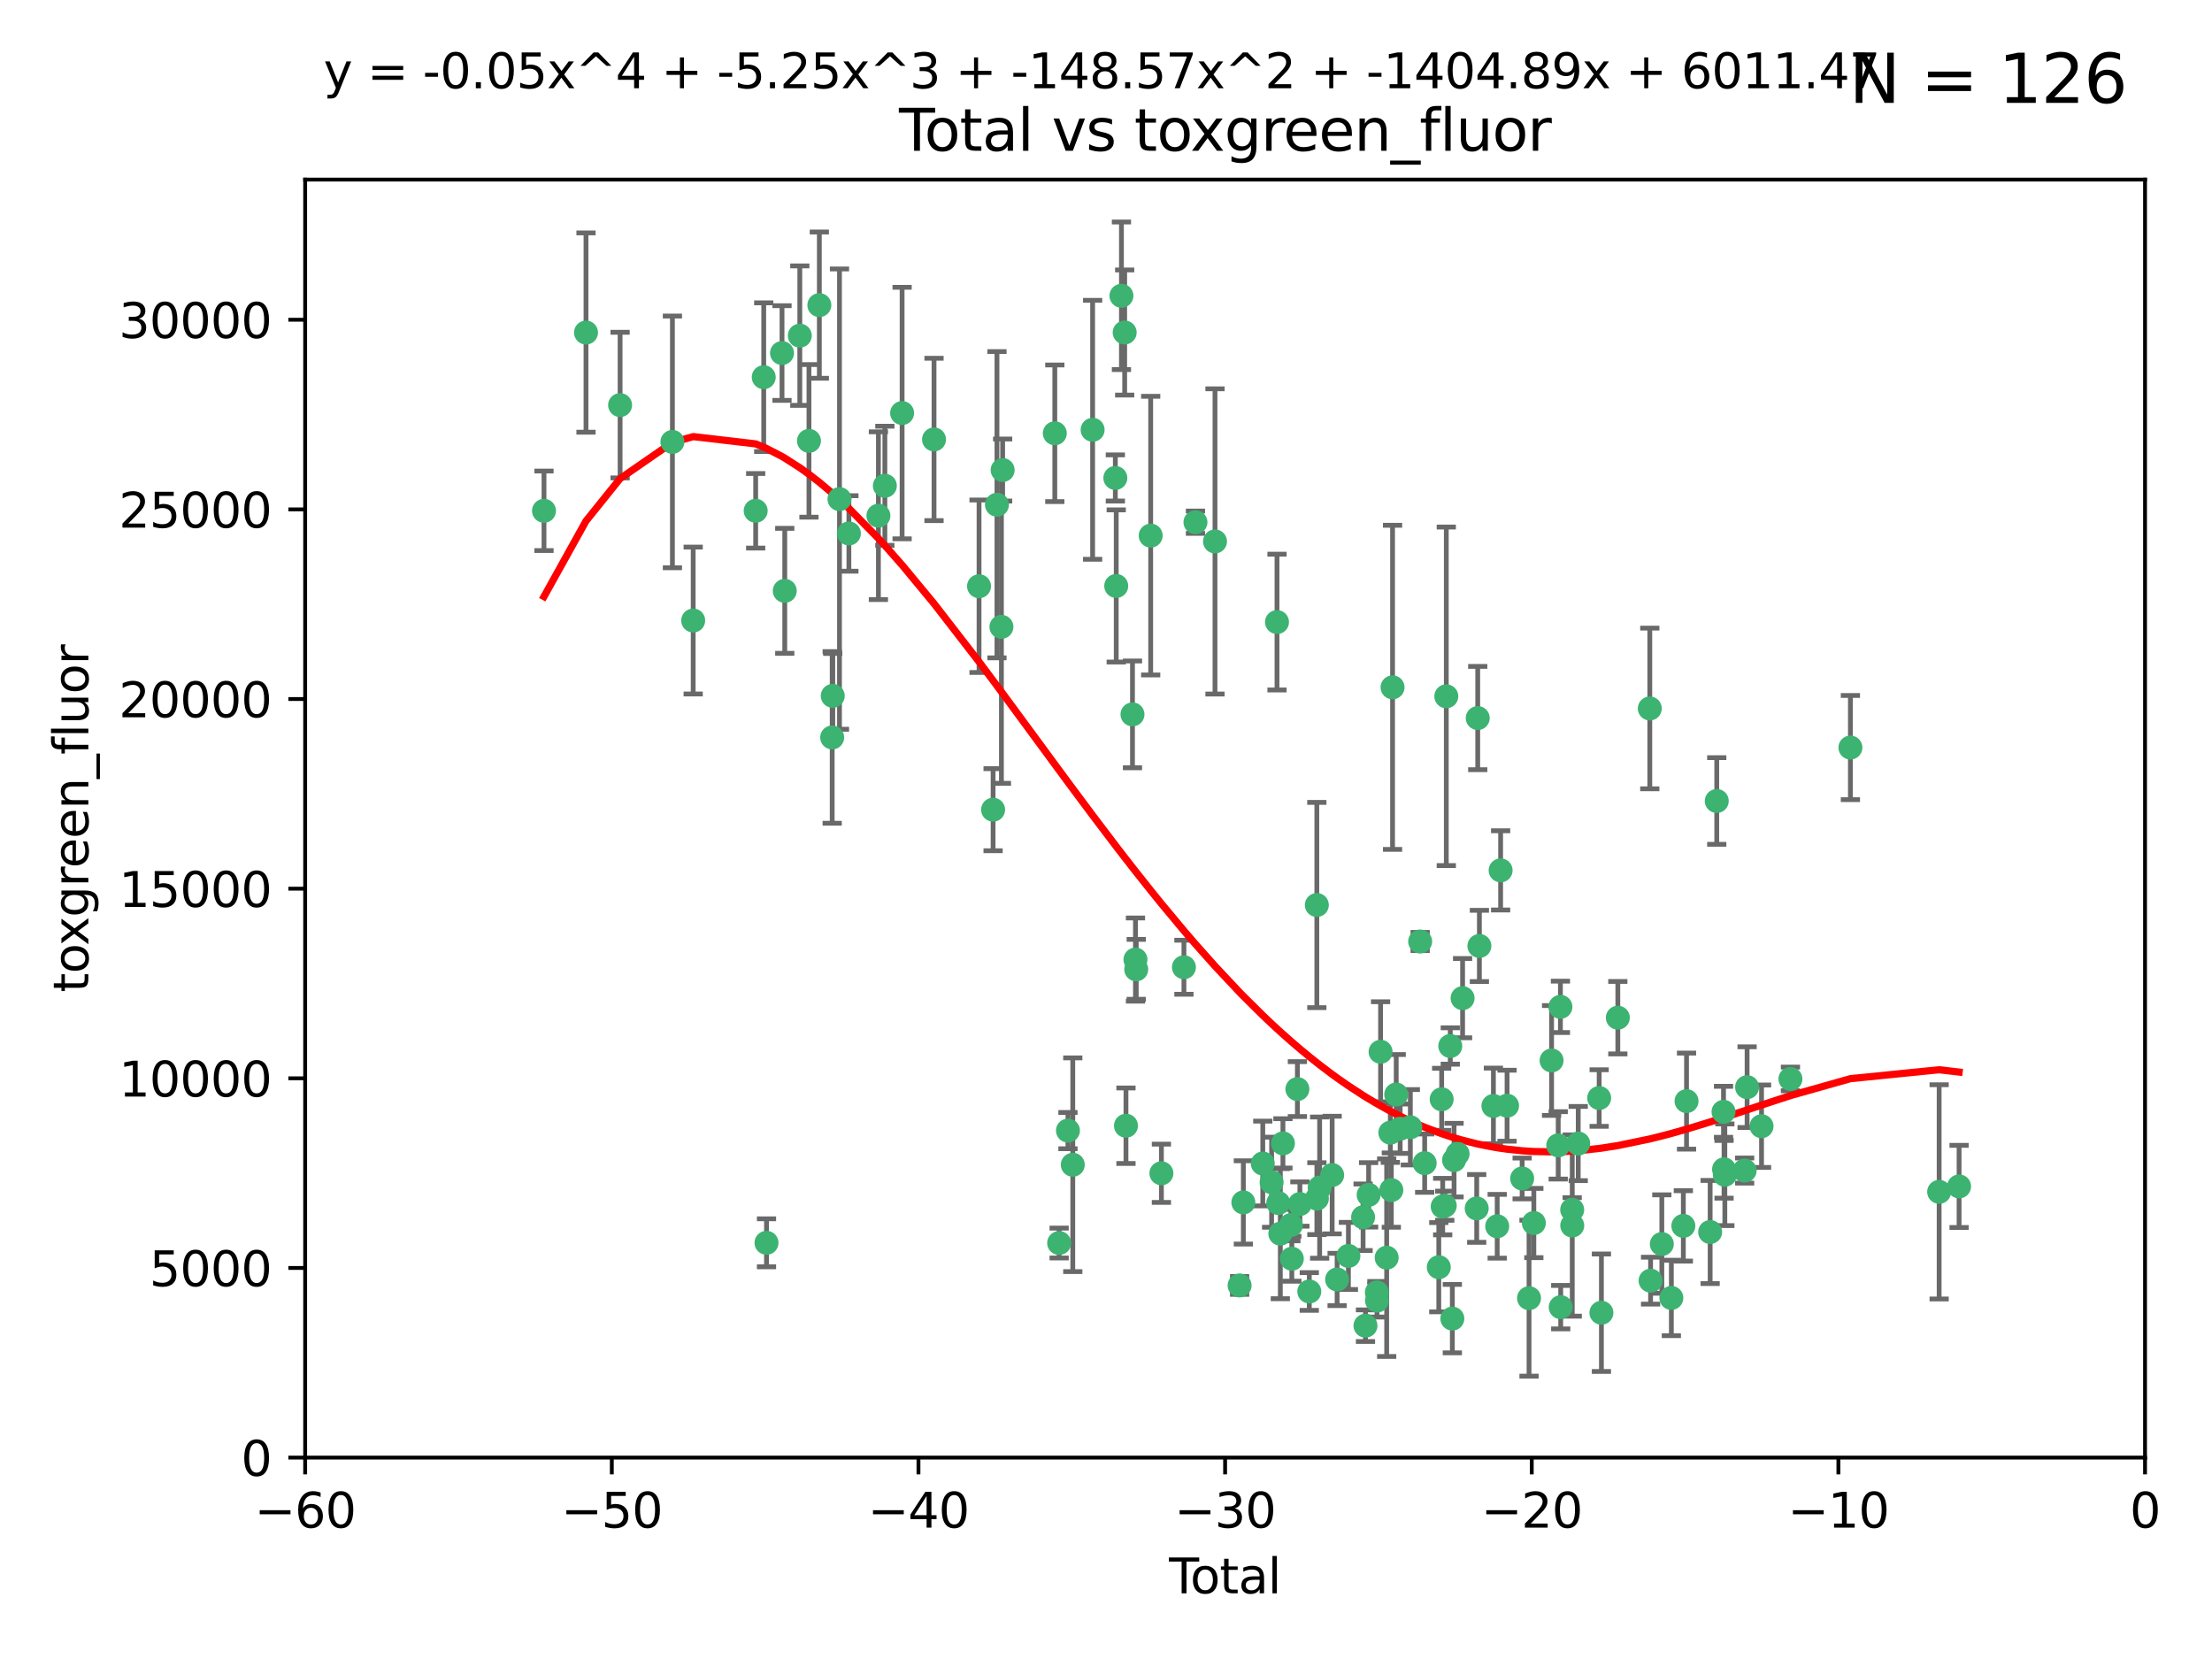 <?xml version="1.0" encoding="utf-8" standalone="no"?>
<!DOCTYPE svg PUBLIC "-//W3C//DTD SVG 1.1//EN"
  "http://www.w3.org/Graphics/SVG/1.1/DTD/svg11.dtd">
<svg xmlns:xlink="http://www.w3.org/1999/xlink" width="460.8pt" height="345.6pt" viewBox="0 0 460.8 345.6" xmlns="http://www.w3.org/2000/svg" version="1.1">
 <defs>
  <style type="text/css">*{stroke-linejoin: round; stroke-linecap: butt}</style>
 </defs>
 <g id="figure_1">
  <g id="patch_1">
   <path d="M 0 345.6 
L 460.8 345.6 
L 460.8 0 
L 0 0 
z
" style="fill: #ffffff"/>
  </g>
  <g id="axes_1">
   <g id="patch_2">
    <path d="M 63.571 303.64 
L 446.85 303.64 
L 446.85 37.411 
L 63.571 37.411 
z
" style="fill: #ffffff"/>
   </g>
   <g id="PathCollection_1">
    <defs>
     <path id="me8647f4286" d="M 0 1.118 
C 0.297 1.118 0.581 1 0.791 0.791 
C 1 0.581 1.118 0.297 1.118 0 
C 1.118 -0.297 1 -0.581 0.791 -0.791 
C 0.581 -1 0.297 -1.118 0 -1.118 
C -0.297 -1.118 -0.581 -1 -0.791 -0.791 
C -1 -0.581 -1.118 -0.297 -1.118 0 
C -1.118 0.297 -1 0.581 -0.791 0.791 
C -0.581 1 -0.297 1.118 0 1.118 
z
" style="stroke: #3cb371"/>
    </defs>
    <g clip-path="url(#p14d06590ab)">
     <use xlink:href="#me8647f4286" x="113.324" y="106.407" style="fill: #3cb371; stroke: #3cb371"/>
     <use xlink:href="#me8647f4286" x="122.075" y="69.276" style="fill: #3cb371; stroke: #3cb371"/>
     <use xlink:href="#me8647f4286" x="129.178" y="84.387" style="fill: #3cb371; stroke: #3cb371"/>
     <use xlink:href="#me8647f4286" x="140.075" y="92.058" style="fill: #3cb371; stroke: #3cb371"/>
     <use xlink:href="#me8647f4286" x="144.404" y="129.266" style="fill: #3cb371; stroke: #3cb371"/>
     <use xlink:href="#me8647f4286" x="157.422" y="106.409" style="fill: #3cb371; stroke: #3cb371"/>
     <use xlink:href="#me8647f4286" x="159.1" y="78.577" style="fill: #3cb371; stroke: #3cb371"/>
     <use xlink:href="#me8647f4286" x="159.676" y="258.901" style="fill: #3cb371; stroke: #3cb371"/>
     <use xlink:href="#me8647f4286" x="162.908" y="73.544" style="fill: #3cb371; stroke: #3cb371"/>
     <use xlink:href="#me8647f4286" x="163.479" y="123.084" style="fill: #3cb371; stroke: #3cb371"/>
     <use xlink:href="#me8647f4286" x="166.614" y="69.92" style="fill: #3cb371; stroke: #3cb371"/>
     <use xlink:href="#me8647f4286" x="168.522" y="91.842" style="fill: #3cb371; stroke: #3cb371"/>
     <use xlink:href="#me8647f4286" x="170.683" y="63.561" style="fill: #3cb371; stroke: #3cb371"/>
     <use xlink:href="#me8647f4286" x="173.36" y="153.62" style="fill: #3cb371; stroke: #3cb371"/>
     <use xlink:href="#me8647f4286" x="173.478" y="144.96" style="fill: #3cb371; stroke: #3cb371"/>
     <use xlink:href="#me8647f4286" x="174.881" y="103.972" style="fill: #3cb371; stroke: #3cb371"/>
     <use xlink:href="#me8647f4286" x="176.84" y="111.129" style="fill: #3cb371; stroke: #3cb371"/>
     <use xlink:href="#me8647f4286" x="182.989" y="107.43" style="fill: #3cb371; stroke: #3cb371"/>
     <use xlink:href="#me8647f4286" x="184.332" y="101.196" style="fill: #3cb371; stroke: #3cb371"/>
     <use xlink:href="#me8647f4286" x="187.925" y="86.045" style="fill: #3cb371; stroke: #3cb371"/>
     <use xlink:href="#me8647f4286" x="194.574" y="91.543" style="fill: #3cb371; stroke: #3cb371"/>
     <use xlink:href="#me8647f4286" x="203.952" y="122.124" style="fill: #3cb371; stroke: #3cb371"/>
     <use xlink:href="#me8647f4286" x="206.88" y="168.674" style="fill: #3cb371; stroke: #3cb371"/>
     <use xlink:href="#me8647f4286" x="207.685" y="105.145" style="fill: #3cb371; stroke: #3cb371"/>
     <use xlink:href="#me8647f4286" x="208.616" y="130.584" style="fill: #3cb371; stroke: #3cb371"/>
     <use xlink:href="#me8647f4286" x="208.867" y="97.916" style="fill: #3cb371; stroke: #3cb371"/>
     <use xlink:href="#me8647f4286" x="219.736" y="90.261" style="fill: #3cb371; stroke: #3cb371"/>
     <use xlink:href="#me8647f4286" x="220.638" y="258.946" style="fill: #3cb371; stroke: #3cb371"/>
     <use xlink:href="#me8647f4286" x="222.475" y="235.524" style="fill: #3cb371; stroke: #3cb371"/>
     <use xlink:href="#me8647f4286" x="223.48" y="242.64" style="fill: #3cb371; stroke: #3cb371"/>
     <use xlink:href="#me8647f4286" x="227.613" y="89.534" style="fill: #3cb371; stroke: #3cb371"/>
     <use xlink:href="#me8647f4286" x="232.345" y="99.569" style="fill: #3cb371; stroke: #3cb371"/>
     <use xlink:href="#me8647f4286" x="232.53" y="122.066" style="fill: #3cb371; stroke: #3cb371"/>
     <use xlink:href="#me8647f4286" x="233.617" y="61.614" style="fill: #3cb371; stroke: #3cb371"/>
     <use xlink:href="#me8647f4286" x="234.291" y="69.268" style="fill: #3cb371; stroke: #3cb371"/>
     <use xlink:href="#me8647f4286" x="234.56" y="234.509" style="fill: #3cb371; stroke: #3cb371"/>
     <use xlink:href="#me8647f4286" x="235.917" y="148.819" style="fill: #3cb371; stroke: #3cb371"/>
     <use xlink:href="#me8647f4286" x="236.539" y="199.895" style="fill: #3cb371; stroke: #3cb371"/>
     <use xlink:href="#me8647f4286" x="236.699" y="201.933" style="fill: #3cb371; stroke: #3cb371"/>
     <use xlink:href="#me8647f4286" x="239.709" y="111.579" style="fill: #3cb371; stroke: #3cb371"/>
     <use xlink:href="#me8647f4286" x="241.942" y="244.417" style="fill: #3cb371; stroke: #3cb371"/>
     <use xlink:href="#me8647f4286" x="246.634" y="201.492" style="fill: #3cb371; stroke: #3cb371"/>
     <use xlink:href="#me8647f4286" x="249.037" y="108.788" style="fill: #3cb371; stroke: #3cb371"/>
     <use xlink:href="#me8647f4286" x="253.106" y="112.79" style="fill: #3cb371; stroke: #3cb371"/>
     <use xlink:href="#me8647f4286" x="258.233" y="267.781" style="fill: #3cb371; stroke: #3cb371"/>
     <use xlink:href="#me8647f4286" x="259.013" y="250.485" style="fill: #3cb371; stroke: #3cb371"/>
     <use xlink:href="#me8647f4286" x="263.059" y="242.381" style="fill: #3cb371; stroke: #3cb371"/>
     <use xlink:href="#me8647f4286" x="264.901" y="246.279" style="fill: #3cb371; stroke: #3cb371"/>
     <use xlink:href="#me8647f4286" x="266.022" y="129.589" style="fill: #3cb371; stroke: #3cb371"/>
     <use xlink:href="#me8647f4286" x="266.284" y="250.612" style="fill: #3cb371; stroke: #3cb371"/>
     <use xlink:href="#me8647f4286" x="266.715" y="256.992" style="fill: #3cb371; stroke: #3cb371"/>
     <use xlink:href="#me8647f4286" x="267.259" y="238.185" style="fill: #3cb371; stroke: #3cb371"/>
     <use xlink:href="#me8647f4286" x="268.915" y="255.21" style="fill: #3cb371; stroke: #3cb371"/>
     <use xlink:href="#me8647f4286" x="269.11" y="262.218" style="fill: #3cb371; stroke: #3cb371"/>
     <use xlink:href="#me8647f4286" x="270.272" y="226.876" style="fill: #3cb371; stroke: #3cb371"/>
     <use xlink:href="#me8647f4286" x="270.791" y="250.823" style="fill: #3cb371; stroke: #3cb371"/>
     <use xlink:href="#me8647f4286" x="272.749" y="269.044" style="fill: #3cb371; stroke: #3cb371"/>
     <use xlink:href="#me8647f4286" x="274.32" y="188.53" style="fill: #3cb371; stroke: #3cb371"/>
     <use xlink:href="#me8647f4286" x="274.329" y="249.694" style="fill: #3cb371; stroke: #3cb371"/>
     <use xlink:href="#me8647f4286" x="274.903" y="247.401" style="fill: #3cb371; stroke: #3cb371"/>
     <use xlink:href="#me8647f4286" x="277.512" y="244.785" style="fill: #3cb371; stroke: #3cb371"/>
     <use xlink:href="#me8647f4286" x="278.547" y="266.536" style="fill: #3cb371; stroke: #3cb371"/>
     <use xlink:href="#me8647f4286" x="280.898" y="261.632" style="fill: #3cb371; stroke: #3cb371"/>
     <use xlink:href="#me8647f4286" x="283.955" y="253.571" style="fill: #3cb371; stroke: #3cb371"/>
     <use xlink:href="#me8647f4286" x="284.454" y="276.165" style="fill: #3cb371; stroke: #3cb371"/>
     <use xlink:href="#me8647f4286" x="285.113" y="248.914" style="fill: #3cb371; stroke: #3cb371"/>
     <use xlink:href="#me8647f4286" x="286.83" y="269.232" style="fill: #3cb371; stroke: #3cb371"/>
     <use xlink:href="#me8647f4286" x="286.857" y="270.942" style="fill: #3cb371; stroke: #3cb371"/>
     <use xlink:href="#me8647f4286" x="287.598" y="219.109" style="fill: #3cb371; stroke: #3cb371"/>
     <use xlink:href="#me8647f4286" x="288.87" y="262" style="fill: #3cb371; stroke: #3cb371"/>
     <use xlink:href="#me8647f4286" x="289.632" y="235.955" style="fill: #3cb371; stroke: #3cb371"/>
     <use xlink:href="#me8647f4286" x="289.839" y="247.916" style="fill: #3cb371; stroke: #3cb371"/>
     <use xlink:href="#me8647f4286" x="290.095" y="143.182" style="fill: #3cb371; stroke: #3cb371"/>
     <use xlink:href="#me8647f4286" x="290.857" y="228.009" style="fill: #3cb371; stroke: #3cb371"/>
     <use xlink:href="#me8647f4286" x="291.676" y="235.133" style="fill: #3cb371; stroke: #3cb371"/>
     <use xlink:href="#me8647f4286" x="293.798" y="234.83" style="fill: #3cb371; stroke: #3cb371"/>
     <use xlink:href="#me8647f4286" x="295.844" y="196.128" style="fill: #3cb371; stroke: #3cb371"/>
     <use xlink:href="#me8647f4286" x="296.784" y="242.305" style="fill: #3cb371; stroke: #3cb371"/>
     <use xlink:href="#me8647f4286" x="299.727" y="263.982" style="fill: #3cb371; stroke: #3cb371"/>
     <use xlink:href="#me8647f4286" x="300.325" y="229.002" style="fill: #3cb371; stroke: #3cb371"/>
     <use xlink:href="#me8647f4286" x="300.54" y="251.353" style="fill: #3cb371; stroke: #3cb371"/>
     <use xlink:href="#me8647f4286" x="300.97" y="251.172" style="fill: #3cb371; stroke: #3cb371"/>
     <use xlink:href="#me8647f4286" x="301.29" y="145.054" style="fill: #3cb371; stroke: #3cb371"/>
     <use xlink:href="#me8647f4286" x="302.119" y="217.901" style="fill: #3cb371; stroke: #3cb371"/>
     <use xlink:href="#me8647f4286" x="302.549" y="274.693" style="fill: #3cb371; stroke: #3cb371"/>
     <use xlink:href="#me8647f4286" x="302.908" y="241.673" style="fill: #3cb371; stroke: #3cb371"/>
     <use xlink:href="#me8647f4286" x="303.645" y="240.362" style="fill: #3cb371; stroke: #3cb371"/>
     <use xlink:href="#me8647f4286" x="304.684" y="207.934" style="fill: #3cb371; stroke: #3cb371"/>
     <use xlink:href="#me8647f4286" x="307.624" y="251.737" style="fill: #3cb371; stroke: #3cb371"/>
     <use xlink:href="#me8647f4286" x="307.838" y="149.585" style="fill: #3cb371; stroke: #3cb371"/>
     <use xlink:href="#me8647f4286" x="308.184" y="197.058" style="fill: #3cb371; stroke: #3cb371"/>
     <use xlink:href="#me8647f4286" x="311.105" y="230.391" style="fill: #3cb371; stroke: #3cb371"/>
     <use xlink:href="#me8647f4286" x="311.894" y="255.455" style="fill: #3cb371; stroke: #3cb371"/>
     <use xlink:href="#me8647f4286" x="312.607" y="181.315" style="fill: #3cb371; stroke: #3cb371"/>
     <use xlink:href="#me8647f4286" x="313.949" y="230.336" style="fill: #3cb371; stroke: #3cb371"/>
     <use xlink:href="#me8647f4286" x="317.09" y="245.498" style="fill: #3cb371; stroke: #3cb371"/>
     <use xlink:href="#me8647f4286" x="318.526" y="270.434" style="fill: #3cb371; stroke: #3cb371"/>
     <use xlink:href="#me8647f4286" x="319.527" y="254.778" style="fill: #3cb371; stroke: #3cb371"/>
     <use xlink:href="#me8647f4286" x="323.223" y="220.92" style="fill: #3cb371; stroke: #3cb371"/>
     <use xlink:href="#me8647f4286" x="324.605" y="238.601" style="fill: #3cb371; stroke: #3cb371"/>
     <use xlink:href="#me8647f4286" x="325.065" y="209.744" style="fill: #3cb371; stroke: #3cb371"/>
     <use xlink:href="#me8647f4286" x="325.125" y="272.306" style="fill: #3cb371; stroke: #3cb371"/>
     <use xlink:href="#me8647f4286" x="327.515" y="252.012" style="fill: #3cb371; stroke: #3cb371"/>
     <use xlink:href="#me8647f4286" x="327.528" y="255.301" style="fill: #3cb371; stroke: #3cb371"/>
     <use xlink:href="#me8647f4286" x="328.774" y="238.222" style="fill: #3cb371; stroke: #3cb371"/>
     <use xlink:href="#me8647f4286" x="333.135" y="228.737" style="fill: #3cb371; stroke: #3cb371"/>
     <use xlink:href="#me8647f4286" x="333.603" y="273.467" style="fill: #3cb371; stroke: #3cb371"/>
     <use xlink:href="#me8647f4286" x="337.025" y="212.005" style="fill: #3cb371; stroke: #3cb371"/>
     <use xlink:href="#me8647f4286" x="343.683" y="147.587" style="fill: #3cb371; stroke: #3cb371"/>
     <use xlink:href="#me8647f4286" x="343.846" y="266.787" style="fill: #3cb371; stroke: #3cb371"/>
     <use xlink:href="#me8647f4286" x="346.19" y="259.154" style="fill: #3cb371; stroke: #3cb371"/>
     <use xlink:href="#me8647f4286" x="348.174" y="270.383" style="fill: #3cb371; stroke: #3cb371"/>
     <use xlink:href="#me8647f4286" x="350.672" y="255.376" style="fill: #3cb371; stroke: #3cb371"/>
     <use xlink:href="#me8647f4286" x="351.336" y="229.381" style="fill: #3cb371; stroke: #3cb371"/>
     <use xlink:href="#me8647f4286" x="356.254" y="256.651" style="fill: #3cb371; stroke: #3cb371"/>
     <use xlink:href="#me8647f4286" x="357.632" y="166.862" style="fill: #3cb371; stroke: #3cb371"/>
     <use xlink:href="#me8647f4286" x="359.041" y="231.609" style="fill: #3cb371; stroke: #3cb371"/>
     <use xlink:href="#me8647f4286" x="359.15" y="243.591" style="fill: #3cb371; stroke: #3cb371"/>
     <use xlink:href="#me8647f4286" x="359.317" y="244.726" style="fill: #3cb371; stroke: #3cb371"/>
     <use xlink:href="#me8647f4286" x="363.442" y="243.853" style="fill: #3cb371; stroke: #3cb371"/>
     <use xlink:href="#me8647f4286" x="363.952" y="226.477" style="fill: #3cb371; stroke: #3cb371"/>
     <use xlink:href="#me8647f4286" x="366.961" y="234.61" style="fill: #3cb371; stroke: #3cb371"/>
     <use xlink:href="#me8647f4286" x="372.98" y="224.762" style="fill: #3cb371; stroke: #3cb371"/>
     <use xlink:href="#me8647f4286" x="385.474" y="155.731" style="fill: #3cb371; stroke: #3cb371"/>
     <use xlink:href="#me8647f4286" x="403.96" y="248.284" style="fill: #3cb371; stroke: #3cb371"/>
     <use xlink:href="#me8647f4286" x="408.113" y="247.152" style="fill: #3cb371; stroke: #3cb371"/>
    </g>
   </g>
   <g id="matplotlib.axis_1">
    <g id="xtick_1">
     <g id="line2d_1">
      <defs>
       <path id="m2df05bbda3" d="M 0 0 
L 0 3.5 
" style="stroke: #000000; stroke-width: 0.8"/>
      </defs>
      <g>
       <use xlink:href="#m2df05bbda3" x="63.571" y="303.64" style="stroke: #000000; stroke-width: 0.8"/>
      </g>
     </g>
     <g id="text_1">
      <!-- −60 -->
      <g transform="translate(53.019 318.238)scale(0.1 -0.1)">
       <defs>
        <path id="DejaVuSans-2212" d="M 678 2272 
L 4684 2272 
L 4684 1741 
L 678 1741 
L 678 2272 
z
" transform="scale(0.016)"/>
        <path id="DejaVuSans-36" d="M 2113 2584 
Q 1688 2584 1439 2293 
Q 1191 2003 1191 1497 
Q 1191 994 1439 701 
Q 1688 409 2113 409 
Q 2538 409 2786 701 
Q 3034 994 3034 1497 
Q 3034 2003 2786 2293 
Q 2538 2584 2113 2584 
z
M 3366 4563 
L 3366 3988 
Q 3128 4100 2886 4159 
Q 2644 4219 2406 4219 
Q 1781 4219 1451 3797 
Q 1122 3375 1075 2522 
Q 1259 2794 1537 2939 
Q 1816 3084 2150 3084 
Q 2853 3084 3261 2657 
Q 3669 2231 3669 1497 
Q 3669 778 3244 343 
Q 2819 -91 2113 -91 
Q 1303 -91 875 529 
Q 447 1150 447 2328 
Q 447 3434 972 4092 
Q 1497 4750 2381 4750 
Q 2619 4750 2861 4703 
Q 3103 4656 3366 4563 
z
" transform="scale(0.016)"/>
        <path id="DejaVuSans-30" d="M 2034 4250 
Q 1547 4250 1301 3770 
Q 1056 3291 1056 2328 
Q 1056 1369 1301 889 
Q 1547 409 2034 409 
Q 2525 409 2770 889 
Q 3016 1369 3016 2328 
Q 3016 3291 2770 3770 
Q 2525 4250 2034 4250 
z
M 2034 4750 
Q 2819 4750 3233 4129 
Q 3647 3509 3647 2328 
Q 3647 1150 3233 529 
Q 2819 -91 2034 -91 
Q 1250 -91 836 529 
Q 422 1150 422 2328 
Q 422 3509 836 4129 
Q 1250 4750 2034 4750 
z
" transform="scale(0.016)"/>
       </defs>
       <use xlink:href="#DejaVuSans-2212"/>
       <use xlink:href="#DejaVuSans-36" x="83.789"/>
       <use xlink:href="#DejaVuSans-30" x="147.412"/>
      </g>
     </g>
    </g>
    <g id="xtick_2">
     <g id="line2d_2">
      <g>
       <use xlink:href="#m2df05bbda3" x="127.451" y="303.64" style="stroke: #000000; stroke-width: 0.8"/>
      </g>
     </g>
     <g id="text_2">
      <!-- −50 -->
      <g transform="translate(116.899 318.238)scale(0.1 -0.1)">
       <defs>
        <path id="DejaVuSans-35" d="M 691 4666 
L 3169 4666 
L 3169 4134 
L 1269 4134 
L 1269 2991 
Q 1406 3038 1543 3061 
Q 1681 3084 1819 3084 
Q 2600 3084 3056 2656 
Q 3513 2228 3513 1497 
Q 3513 744 3044 326 
Q 2575 -91 1722 -91 
Q 1428 -91 1123 -41 
Q 819 9 494 109 
L 494 744 
Q 775 591 1075 516 
Q 1375 441 1709 441 
Q 2250 441 2565 725 
Q 2881 1009 2881 1497 
Q 2881 1984 2565 2268 
Q 2250 2553 1709 2553 
Q 1456 2553 1204 2497 
Q 953 2441 691 2322 
L 691 4666 
z
" transform="scale(0.016)"/>
       </defs>
       <use xlink:href="#DejaVuSans-2212"/>
       <use xlink:href="#DejaVuSans-35" x="83.789"/>
       <use xlink:href="#DejaVuSans-30" x="147.412"/>
      </g>
     </g>
    </g>
    <g id="xtick_3">
     <g id="line2d_3">
      <g>
       <use xlink:href="#m2df05bbda3" x="191.331" y="303.64" style="stroke: #000000; stroke-width: 0.8"/>
      </g>
     </g>
     <g id="text_3">
      <!-- −40 -->
      <g transform="translate(180.778 318.238)scale(0.1 -0.1)">
       <defs>
        <path id="DejaVuSans-34" d="M 2419 4116 
L 825 1625 
L 2419 1625 
L 2419 4116 
z
M 2253 4666 
L 3047 4666 
L 3047 1625 
L 3713 1625 
L 3713 1100 
L 3047 1100 
L 3047 0 
L 2419 0 
L 2419 1100 
L 313 1100 
L 313 1709 
L 2253 4666 
z
" transform="scale(0.016)"/>
       </defs>
       <use xlink:href="#DejaVuSans-2212"/>
       <use xlink:href="#DejaVuSans-34" x="83.789"/>
       <use xlink:href="#DejaVuSans-30" x="147.412"/>
      </g>
     </g>
    </g>
    <g id="xtick_4">
     <g id="line2d_4">
      <g>
       <use xlink:href="#m2df05bbda3" x="255.211" y="303.64" style="stroke: #000000; stroke-width: 0.8"/>
      </g>
     </g>
     <g id="text_4">
      <!-- −30 -->
      <g transform="translate(244.658 318.238)scale(0.1 -0.1)">
       <defs>
        <path id="DejaVuSans-33" d="M 2597 2516 
Q 3050 2419 3304 2112 
Q 3559 1806 3559 1356 
Q 3559 666 3084 287 
Q 2609 -91 1734 -91 
Q 1441 -91 1130 -33 
Q 819 25 488 141 
L 488 750 
Q 750 597 1062 519 
Q 1375 441 1716 441 
Q 2309 441 2620 675 
Q 2931 909 2931 1356 
Q 2931 1769 2642 2001 
Q 2353 2234 1838 2234 
L 1294 2234 
L 1294 2753 
L 1863 2753 
Q 2328 2753 2575 2939 
Q 2822 3125 2822 3475 
Q 2822 3834 2567 4026 
Q 2313 4219 1838 4219 
Q 1578 4219 1281 4162 
Q 984 4106 628 3988 
L 628 4550 
Q 988 4650 1302 4700 
Q 1616 4750 1894 4750 
Q 2613 4750 3031 4423 
Q 3450 4097 3450 3541 
Q 3450 3153 3228 2886 
Q 3006 2619 2597 2516 
z
" transform="scale(0.016)"/>
       </defs>
       <use xlink:href="#DejaVuSans-2212"/>
       <use xlink:href="#DejaVuSans-33" x="83.789"/>
       <use xlink:href="#DejaVuSans-30" x="147.412"/>
      </g>
     </g>
    </g>
    <g id="xtick_5">
     <g id="line2d_5">
      <g>
       <use xlink:href="#m2df05bbda3" x="319.09" y="303.64" style="stroke: #000000; stroke-width: 0.8"/>
      </g>
     </g>
     <g id="text_5">
      <!-- −20 -->
      <g transform="translate(308.538 318.238)scale(0.1 -0.1)">
       <defs>
        <path id="DejaVuSans-32" d="M 1228 531 
L 3431 531 
L 3431 0 
L 469 0 
L 469 531 
Q 828 903 1448 1529 
Q 2069 2156 2228 2338 
Q 2531 2678 2651 2914 
Q 2772 3150 2772 3378 
Q 2772 3750 2511 3984 
Q 2250 4219 1831 4219 
Q 1534 4219 1204 4116 
Q 875 4013 500 3803 
L 500 4441 
Q 881 4594 1212 4672 
Q 1544 4750 1819 4750 
Q 2544 4750 2975 4387 
Q 3406 4025 3406 3419 
Q 3406 3131 3298 2873 
Q 3191 2616 2906 2266 
Q 2828 2175 2409 1742 
Q 1991 1309 1228 531 
z
" transform="scale(0.016)"/>
       </defs>
       <use xlink:href="#DejaVuSans-2212"/>
       <use xlink:href="#DejaVuSans-32" x="83.789"/>
       <use xlink:href="#DejaVuSans-30" x="147.412"/>
      </g>
     </g>
    </g>
    <g id="xtick_6">
     <g id="line2d_6">
      <g>
       <use xlink:href="#m2df05bbda3" x="382.97" y="303.64" style="stroke: #000000; stroke-width: 0.8"/>
      </g>
     </g>
     <g id="text_6">
      <!-- −10 -->
      <g transform="translate(372.418 318.238)scale(0.1 -0.1)">
       <defs>
        <path id="DejaVuSans-31" d="M 794 531 
L 1825 531 
L 1825 4091 
L 703 3866 
L 703 4441 
L 1819 4666 
L 2450 4666 
L 2450 531 
L 3481 531 
L 3481 0 
L 794 0 
L 794 531 
z
" transform="scale(0.016)"/>
       </defs>
       <use xlink:href="#DejaVuSans-2212"/>
       <use xlink:href="#DejaVuSans-31" x="83.789"/>
       <use xlink:href="#DejaVuSans-30" x="147.412"/>
      </g>
     </g>
    </g>
    <g id="xtick_7">
     <g id="line2d_7">
      <g>
       <use xlink:href="#m2df05bbda3" x="446.85" y="303.64" style="stroke: #000000; stroke-width: 0.8"/>
      </g>
     </g>
     <g id="text_7">
      <!-- 0 -->
      <g transform="translate(443.669 318.238)scale(0.1 -0.1)">
       <use xlink:href="#DejaVuSans-30"/>
      </g>
     </g>
    </g>
    <g id="text_8">
     <!-- Total -->
     <g transform="translate(243.534 331.917)scale(0.1 -0.1)">
      <defs>
       <path id="DejaVuSans-54" d="M -19 4666 
L 3928 4666 
L 3928 4134 
L 2272 4134 
L 2272 0 
L 1638 0 
L 1638 4134 
L -19 4134 
L -19 4666 
z
" transform="scale(0.016)"/>
       <path id="DejaVuSans-6f" d="M 1959 3097 
Q 1497 3097 1228 2736 
Q 959 2375 959 1747 
Q 959 1119 1226 758 
Q 1494 397 1959 397 
Q 2419 397 2687 759 
Q 2956 1122 2956 1747 
Q 2956 2369 2687 2733 
Q 2419 3097 1959 3097 
z
M 1959 3584 
Q 2709 3584 3137 3096 
Q 3566 2609 3566 1747 
Q 3566 888 3137 398 
Q 2709 -91 1959 -91 
Q 1206 -91 779 398 
Q 353 888 353 1747 
Q 353 2609 779 3096 
Q 1206 3584 1959 3584 
z
" transform="scale(0.016)"/>
       <path id="DejaVuSans-74" d="M 1172 4494 
L 1172 3500 
L 2356 3500 
L 2356 3053 
L 1172 3053 
L 1172 1153 
Q 1172 725 1289 603 
Q 1406 481 1766 481 
L 2356 481 
L 2356 0 
L 1766 0 
Q 1100 0 847 248 
Q 594 497 594 1153 
L 594 3053 
L 172 3053 
L 172 3500 
L 594 3500 
L 594 4494 
L 1172 4494 
z
" transform="scale(0.016)"/>
       <path id="DejaVuSans-61" d="M 2194 1759 
Q 1497 1759 1228 1600 
Q 959 1441 959 1056 
Q 959 750 1161 570 
Q 1363 391 1709 391 
Q 2188 391 2477 730 
Q 2766 1069 2766 1631 
L 2766 1759 
L 2194 1759 
z
M 3341 1997 
L 3341 0 
L 2766 0 
L 2766 531 
Q 2569 213 2275 61 
Q 1981 -91 1556 -91 
Q 1019 -91 701 211 
Q 384 513 384 1019 
Q 384 1609 779 1909 
Q 1175 2209 1959 2209 
L 2766 2209 
L 2766 2266 
Q 2766 2663 2505 2880 
Q 2244 3097 1772 3097 
Q 1472 3097 1187 3025 
Q 903 2953 641 2809 
L 641 3341 
Q 956 3463 1253 3523 
Q 1550 3584 1831 3584 
Q 2591 3584 2966 3190 
Q 3341 2797 3341 1997 
z
" transform="scale(0.016)"/>
       <path id="DejaVuSans-6c" d="M 603 4863 
L 1178 4863 
L 1178 0 
L 603 0 
L 603 4863 
z
" transform="scale(0.016)"/>
      </defs>
      <use xlink:href="#DejaVuSans-54"/>
      <use xlink:href="#DejaVuSans-6f" x="44.084"/>
      <use xlink:href="#DejaVuSans-74" x="105.266"/>
      <use xlink:href="#DejaVuSans-61" x="144.475"/>
      <use xlink:href="#DejaVuSans-6c" x="205.754"/>
     </g>
    </g>
   </g>
   <g id="matplotlib.axis_2">
    <g id="ytick_1">
     <g id="line2d_8">
      <defs>
       <path id="m445523fc84" d="M 0 0 
L -3.5 0 
" style="stroke: #000000; stroke-width: 0.8"/>
      </defs>
      <g>
       <use xlink:href="#m445523fc84" x="63.571" y="303.64" style="stroke: #000000; stroke-width: 0.8"/>
      </g>
     </g>
     <g id="text_9">
      <!-- 0 -->
      <g transform="translate(50.209 307.439)scale(0.1 -0.1)">
       <use xlink:href="#DejaVuSans-30"/>
      </g>
     </g>
    </g>
    <g id="ytick_2">
     <g id="line2d_9">
      <g>
       <use xlink:href="#m445523fc84" x="63.571" y="264.135" style="stroke: #000000; stroke-width: 0.8"/>
      </g>
     </g>
     <g id="text_10">
      <!-- 5000 -->
      <g transform="translate(31.121 267.934)scale(0.1 -0.1)">
       <use xlink:href="#DejaVuSans-35"/>
       <use xlink:href="#DejaVuSans-30" x="63.623"/>
       <use xlink:href="#DejaVuSans-30" x="127.246"/>
       <use xlink:href="#DejaVuSans-30" x="190.869"/>
      </g>
     </g>
    </g>
    <g id="ytick_3">
     <g id="line2d_10">
      <g>
       <use xlink:href="#m445523fc84" x="63.571" y="224.63" style="stroke: #000000; stroke-width: 0.8"/>
      </g>
     </g>
     <g id="text_11">
      <!-- 10000 -->
      <g transform="translate(24.759 228.429)scale(0.1 -0.1)">
       <use xlink:href="#DejaVuSans-31"/>
       <use xlink:href="#DejaVuSans-30" x="63.623"/>
       <use xlink:href="#DejaVuSans-30" x="127.246"/>
       <use xlink:href="#DejaVuSans-30" x="190.869"/>
       <use xlink:href="#DejaVuSans-30" x="254.492"/>
      </g>
     </g>
    </g>
    <g id="ytick_4">
     <g id="line2d_11">
      <g>
       <use xlink:href="#m445523fc84" x="63.571" y="185.125" style="stroke: #000000; stroke-width: 0.8"/>
      </g>
     </g>
     <g id="text_12">
      <!-- 15000 -->
      <g transform="translate(24.759 188.924)scale(0.1 -0.1)">
       <use xlink:href="#DejaVuSans-31"/>
       <use xlink:href="#DejaVuSans-35" x="63.623"/>
       <use xlink:href="#DejaVuSans-30" x="127.246"/>
       <use xlink:href="#DejaVuSans-30" x="190.869"/>
       <use xlink:href="#DejaVuSans-30" x="254.492"/>
      </g>
     </g>
    </g>
    <g id="ytick_5">
     <g id="line2d_12">
      <g>
       <use xlink:href="#m445523fc84" x="63.571" y="145.62" style="stroke: #000000; stroke-width: 0.8"/>
      </g>
     </g>
     <g id="text_13">
      <!-- 20000 -->
      <g transform="translate(24.759 149.419)scale(0.1 -0.1)">
       <use xlink:href="#DejaVuSans-32"/>
       <use xlink:href="#DejaVuSans-30" x="63.623"/>
       <use xlink:href="#DejaVuSans-30" x="127.246"/>
       <use xlink:href="#DejaVuSans-30" x="190.869"/>
       <use xlink:href="#DejaVuSans-30" x="254.492"/>
      </g>
     </g>
    </g>
    <g id="ytick_6">
     <g id="line2d_13">
      <g>
       <use xlink:href="#m445523fc84" x="63.571" y="106.115" style="stroke: #000000; stroke-width: 0.8"/>
      </g>
     </g>
     <g id="text_14">
      <!-- 25000 -->
      <g transform="translate(24.759 109.914)scale(0.1 -0.1)">
       <use xlink:href="#DejaVuSans-32"/>
       <use xlink:href="#DejaVuSans-35" x="63.623"/>
       <use xlink:href="#DejaVuSans-30" x="127.246"/>
       <use xlink:href="#DejaVuSans-30" x="190.869"/>
       <use xlink:href="#DejaVuSans-30" x="254.492"/>
      </g>
     </g>
    </g>
    <g id="ytick_7">
     <g id="line2d_14">
      <g>
       <use xlink:href="#m445523fc84" x="63.571" y="66.61" style="stroke: #000000; stroke-width: 0.8"/>
      </g>
     </g>
     <g id="text_15">
      <!-- 30000 -->
      <g transform="translate(24.759 70.409)scale(0.1 -0.1)">
       <use xlink:href="#DejaVuSans-33"/>
       <use xlink:href="#DejaVuSans-30" x="63.623"/>
       <use xlink:href="#DejaVuSans-30" x="127.246"/>
       <use xlink:href="#DejaVuSans-30" x="190.869"/>
       <use xlink:href="#DejaVuSans-30" x="254.492"/>
      </g>
     </g>
    </g>
    <g id="text_16">
     <!-- toxgreen_fluor -->
     <g transform="translate(18.401 206.72)rotate(-90)scale(0.1 -0.1)">
      <defs>
       <path id="DejaVuSans-78" d="M 3513 3500 
L 2247 1797 
L 3578 0 
L 2900 0 
L 1881 1375 
L 863 0 
L 184 0 
L 1544 1831 
L 300 3500 
L 978 3500 
L 1906 2253 
L 2834 3500 
L 3513 3500 
z
" transform="scale(0.016)"/>
       <path id="DejaVuSans-67" d="M 2906 1791 
Q 2906 2416 2648 2759 
Q 2391 3103 1925 3103 
Q 1463 3103 1205 2759 
Q 947 2416 947 1791 
Q 947 1169 1205 825 
Q 1463 481 1925 481 
Q 2391 481 2648 825 
Q 2906 1169 2906 1791 
z
M 3481 434 
Q 3481 -459 3084 -895 
Q 2688 -1331 1869 -1331 
Q 1566 -1331 1297 -1286 
Q 1028 -1241 775 -1147 
L 775 -588 
Q 1028 -725 1275 -790 
Q 1522 -856 1778 -856 
Q 2344 -856 2625 -561 
Q 2906 -266 2906 331 
L 2906 616 
Q 2728 306 2450 153 
Q 2172 0 1784 0 
Q 1141 0 747 490 
Q 353 981 353 1791 
Q 353 2603 747 3093 
Q 1141 3584 1784 3584 
Q 2172 3584 2450 3431 
Q 2728 3278 2906 2969 
L 2906 3500 
L 3481 3500 
L 3481 434 
z
" transform="scale(0.016)"/>
       <path id="DejaVuSans-72" d="M 2631 2963 
Q 2534 3019 2420 3045 
Q 2306 3072 2169 3072 
Q 1681 3072 1420 2755 
Q 1159 2438 1159 1844 
L 1159 0 
L 581 0 
L 581 3500 
L 1159 3500 
L 1159 2956 
Q 1341 3275 1631 3429 
Q 1922 3584 2338 3584 
Q 2397 3584 2469 3576 
Q 2541 3569 2628 3553 
L 2631 2963 
z
" transform="scale(0.016)"/>
       <path id="DejaVuSans-65" d="M 3597 1894 
L 3597 1613 
L 953 1613 
Q 991 1019 1311 708 
Q 1631 397 2203 397 
Q 2534 397 2845 478 
Q 3156 559 3463 722 
L 3463 178 
Q 3153 47 2828 -22 
Q 2503 -91 2169 -91 
Q 1331 -91 842 396 
Q 353 884 353 1716 
Q 353 2575 817 3079 
Q 1281 3584 2069 3584 
Q 2775 3584 3186 3129 
Q 3597 2675 3597 1894 
z
M 3022 2063 
Q 3016 2534 2758 2815 
Q 2500 3097 2075 3097 
Q 1594 3097 1305 2825 
Q 1016 2553 972 2059 
L 3022 2063 
z
" transform="scale(0.016)"/>
       <path id="DejaVuSans-6e" d="M 3513 2113 
L 3513 0 
L 2938 0 
L 2938 2094 
Q 2938 2591 2744 2837 
Q 2550 3084 2163 3084 
Q 1697 3084 1428 2787 
Q 1159 2491 1159 1978 
L 1159 0 
L 581 0 
L 581 3500 
L 1159 3500 
L 1159 2956 
Q 1366 3272 1645 3428 
Q 1925 3584 2291 3584 
Q 2894 3584 3203 3211 
Q 3513 2838 3513 2113 
z
" transform="scale(0.016)"/>
       <path id="DejaVuSans-5f" d="M 3263 -1063 
L 3263 -1509 
L -63 -1509 
L -63 -1063 
L 3263 -1063 
z
" transform="scale(0.016)"/>
       <path id="DejaVuSans-66" d="M 2375 4863 
L 2375 4384 
L 1825 4384 
Q 1516 4384 1395 4259 
Q 1275 4134 1275 3809 
L 1275 3500 
L 2222 3500 
L 2222 3053 
L 1275 3053 
L 1275 0 
L 697 0 
L 697 3053 
L 147 3053 
L 147 3500 
L 697 3500 
L 697 3744 
Q 697 4328 969 4595 
Q 1241 4863 1831 4863 
L 2375 4863 
z
" transform="scale(0.016)"/>
       <path id="DejaVuSans-75" d="M 544 1381 
L 544 3500 
L 1119 3500 
L 1119 1403 
Q 1119 906 1312 657 
Q 1506 409 1894 409 
Q 2359 409 2629 706 
Q 2900 1003 2900 1516 
L 2900 3500 
L 3475 3500 
L 3475 0 
L 2900 0 
L 2900 538 
Q 2691 219 2414 64 
Q 2138 -91 1772 -91 
Q 1169 -91 856 284 
Q 544 659 544 1381 
z
M 1991 3584 
L 1991 3584 
z
" transform="scale(0.016)"/>
      </defs>
      <use xlink:href="#DejaVuSans-74"/>
      <use xlink:href="#DejaVuSans-6f" x="39.209"/>
      <use xlink:href="#DejaVuSans-78" x="97.266"/>
      <use xlink:href="#DejaVuSans-67" x="156.445"/>
      <use xlink:href="#DejaVuSans-72" x="219.922"/>
      <use xlink:href="#DejaVuSans-65" x="258.785"/>
      <use xlink:href="#DejaVuSans-65" x="320.309"/>
      <use xlink:href="#DejaVuSans-6e" x="381.832"/>
      <use xlink:href="#DejaVuSans-5f" x="445.211"/>
      <use xlink:href="#DejaVuSans-66" x="495.211"/>
      <use xlink:href="#DejaVuSans-6c" x="530.416"/>
      <use xlink:href="#DejaVuSans-75" x="558.199"/>
      <use xlink:href="#DejaVuSans-6f" x="621.578"/>
      <use xlink:href="#DejaVuSans-72" x="682.76"/>
     </g>
    </g>
   </g>
   <g id="LineCollection_1">
    <path d="M 113.324 114.69 
L 113.324 98.124 
" clip-path="url(#p14d06590ab)" style="fill: none; stroke: #696969"/>
    <path d="M 122.075 90.034 
L 122.075 48.519 
" clip-path="url(#p14d06590ab)" style="fill: none; stroke: #696969"/>
    <path d="M 129.178 99.556 
L 129.178 69.219 
" clip-path="url(#p14d06590ab)" style="fill: none; stroke: #696969"/>
    <path d="M 140.075 118.276 
L 140.075 65.84 
" clip-path="url(#p14d06590ab)" style="fill: none; stroke: #696969"/>
    <path d="M 144.404 144.567 
L 144.404 113.965 
" clip-path="url(#p14d06590ab)" style="fill: none; stroke: #696969"/>
    <path d="M 157.422 114.176 
L 157.422 98.642 
" clip-path="url(#p14d06590ab)" style="fill: none; stroke: #696969"/>
    <path d="M 159.1 94.067 
L 159.1 63.087 
" clip-path="url(#p14d06590ab)" style="fill: none; stroke: #696969"/>
    <path d="M 159.676 263.898 
L 159.676 253.904 
" clip-path="url(#p14d06590ab)" style="fill: none; stroke: #696969"/>
    <path d="M 162.908 83.405 
L 162.908 63.682 
" clip-path="url(#p14d06590ab)" style="fill: none; stroke: #696969"/>
    <path d="M 163.479 136.104 
L 163.479 110.065 
" clip-path="url(#p14d06590ab)" style="fill: none; stroke: #696969"/>
    <path d="M 166.614 84.444 
L 166.614 55.396 
" clip-path="url(#p14d06590ab)" style="fill: none; stroke: #696969"/>
    <path d="M 168.522 107.733 
L 168.522 75.95 
" clip-path="url(#p14d06590ab)" style="fill: none; stroke: #696969"/>
    <path d="M 170.683 78.794 
L 170.683 48.327 
" clip-path="url(#p14d06590ab)" style="fill: none; stroke: #696969"/>
    <path d="M 173.36 171.496 
L 173.36 135.744 
" clip-path="url(#p14d06590ab)" style="fill: none; stroke: #696969"/>
    <path d="M 173.478 153.789 
L 173.478 136.131 
" clip-path="url(#p14d06590ab)" style="fill: none; stroke: #696969"/>
    <path d="M 174.881 151.918 
L 174.881 56.025 
" clip-path="url(#p14d06590ab)" style="fill: none; stroke: #696969"/>
    <path d="M 176.84 118.989 
L 176.84 103.269 
" clip-path="url(#p14d06590ab)" style="fill: none; stroke: #696969"/>
    <path d="M 182.989 124.902 
L 182.989 89.957 
" clip-path="url(#p14d06590ab)" style="fill: none; stroke: #696969"/>
    <path d="M 184.332 113.603 
L 184.332 88.789 
" clip-path="url(#p14d06590ab)" style="fill: none; stroke: #696969"/>
    <path d="M 187.925 112.245 
L 187.925 59.845 
" clip-path="url(#p14d06590ab)" style="fill: none; stroke: #696969"/>
    <path d="M 194.574 108.456 
L 194.574 74.63 
" clip-path="url(#p14d06590ab)" style="fill: none; stroke: #696969"/>
    <path d="M 203.952 140.086 
L 203.952 104.162 
" clip-path="url(#p14d06590ab)" style="fill: none; stroke: #696969"/>
    <path d="M 206.88 177.225 
L 206.88 160.123 
" clip-path="url(#p14d06590ab)" style="fill: none; stroke: #696969"/>
    <path d="M 207.685 137.044 
L 207.685 73.246 
" clip-path="url(#p14d06590ab)" style="fill: none; stroke: #696969"/>
    <path d="M 208.616 163.179 
L 208.616 97.99 
" clip-path="url(#p14d06590ab)" style="fill: none; stroke: #696969"/>
    <path d="M 208.867 104.375 
L 208.867 91.457 
" clip-path="url(#p14d06590ab)" style="fill: none; stroke: #696969"/>
    <path d="M 219.736 104.49 
L 219.736 76.032 
" clip-path="url(#p14d06590ab)" style="fill: none; stroke: #696969"/>
    <path d="M 220.638 262.056 
L 220.638 255.836 
" clip-path="url(#p14d06590ab)" style="fill: none; stroke: #696969"/>
    <path d="M 222.475 239.301 
L 222.475 231.747 
" clip-path="url(#p14d06590ab)" style="fill: none; stroke: #696969"/>
    <path d="M 223.48 264.899 
L 223.48 220.38 
" clip-path="url(#p14d06590ab)" style="fill: none; stroke: #696969"/>
    <path d="M 227.613 116.506 
L 227.613 62.562 
" clip-path="url(#p14d06590ab)" style="fill: none; stroke: #696969"/>
    <path d="M 232.345 104.376 
L 232.345 94.761 
" clip-path="url(#p14d06590ab)" style="fill: none; stroke: #696969"/>
    <path d="M 232.53 137.913 
L 232.53 106.218 
" clip-path="url(#p14d06590ab)" style="fill: none; stroke: #696969"/>
    <path d="M 233.617 76.984 
L 233.617 46.244 
" clip-path="url(#p14d06590ab)" style="fill: none; stroke: #696969"/>
    <path d="M 234.291 82.296 
L 234.291 56.239 
" clip-path="url(#p14d06590ab)" style="fill: none; stroke: #696969"/>
    <path d="M 234.56 242.374 
L 234.56 226.645 
" clip-path="url(#p14d06590ab)" style="fill: none; stroke: #696969"/>
    <path d="M 235.917 159.942 
L 235.917 137.697 
" clip-path="url(#p14d06590ab)" style="fill: none; stroke: #696969"/>
    <path d="M 236.539 208.561 
L 236.539 191.229 
" clip-path="url(#p14d06590ab)" style="fill: none; stroke: #696969"/>
    <path d="M 236.699 208.172 
L 236.699 195.693 
" clip-path="url(#p14d06590ab)" style="fill: none; stroke: #696969"/>
    <path d="M 239.709 140.604 
L 239.709 82.554 
" clip-path="url(#p14d06590ab)" style="fill: none; stroke: #696969"/>
    <path d="M 241.942 250.489 
L 241.942 238.346 
" clip-path="url(#p14d06590ab)" style="fill: none; stroke: #696969"/>
    <path d="M 246.634 207.119 
L 246.634 195.864 
" clip-path="url(#p14d06590ab)" style="fill: none; stroke: #696969"/>
    <path d="M 249.037 111.116 
L 249.037 106.461 
" clip-path="url(#p14d06590ab)" style="fill: none; stroke: #696969"/>
    <path d="M 253.106 144.582 
L 253.106 80.997 
" clip-path="url(#p14d06590ab)" style="fill: none; stroke: #696969"/>
    <path d="M 258.233 269.639 
L 258.233 265.923 
" clip-path="url(#p14d06590ab)" style="fill: none; stroke: #696969"/>
    <path d="M 259.013 259.162 
L 259.013 241.808 
" clip-path="url(#p14d06590ab)" style="fill: none; stroke: #696969"/>
    <path d="M 263.059 251.212 
L 263.059 233.549 
" clip-path="url(#p14d06590ab)" style="fill: none; stroke: #696969"/>
    <path d="M 264.901 255.662 
L 264.901 236.896 
" clip-path="url(#p14d06590ab)" style="fill: none; stroke: #696969"/>
    <path d="M 266.022 143.733 
L 266.022 115.445 
" clip-path="url(#p14d06590ab)" style="fill: none; stroke: #696969"/>
    <path d="M 266.284 251.595 
L 266.284 249.629 
" clip-path="url(#p14d06590ab)" style="fill: none; stroke: #696969"/>
    <path d="M 266.715 270.546 
L 266.715 243.437 
" clip-path="url(#p14d06590ab)" style="fill: none; stroke: #696969"/>
    <path d="M 267.259 243.325 
L 267.259 233.045 
" clip-path="url(#p14d06590ab)" style="fill: none; stroke: #696969"/>
    <path d="M 268.915 258.485 
L 268.915 251.935 
" clip-path="url(#p14d06590ab)" style="fill: none; stroke: #696969"/>
    <path d="M 269.11 266.897 
L 269.11 257.539 
" clip-path="url(#p14d06590ab)" style="fill: none; stroke: #696969"/>
    <path d="M 270.272 232.594 
L 270.272 221.158 
" clip-path="url(#p14d06590ab)" style="fill: none; stroke: #696969"/>
    <path d="M 270.791 255.44 
L 270.791 246.206 
" clip-path="url(#p14d06590ab)" style="fill: none; stroke: #696969"/>
    <path d="M 272.749 272.973 
L 272.749 265.115 
" clip-path="url(#p14d06590ab)" style="fill: none; stroke: #696969"/>
    <path d="M 274.32 209.909 
L 274.32 167.152 
" clip-path="url(#p14d06590ab)" style="fill: none; stroke: #696969"/>
    <path d="M 274.329 257.178 
L 274.329 242.211 
" clip-path="url(#p14d06590ab)" style="fill: none; stroke: #696969"/>
    <path d="M 274.903 262.111 
L 274.903 232.691 
" clip-path="url(#p14d06590ab)" style="fill: none; stroke: #696969"/>
    <path d="M 277.512 257.037 
L 277.512 232.533 
" clip-path="url(#p14d06590ab)" style="fill: none; stroke: #696969"/>
    <path d="M 278.547 271.981 
L 278.547 261.091 
" clip-path="url(#p14d06590ab)" style="fill: none; stroke: #696969"/>
    <path d="M 280.898 268.618 
L 280.898 254.645 
" clip-path="url(#p14d06590ab)" style="fill: none; stroke: #696969"/>
    <path d="M 283.955 260.499 
L 283.955 246.643 
" clip-path="url(#p14d06590ab)" style="fill: none; stroke: #696969"/>
    <path d="M 284.454 279.457 
L 284.454 272.873 
" clip-path="url(#p14d06590ab)" style="fill: none; stroke: #696969"/>
    <path d="M 285.113 255.622 
L 285.113 242.205 
" clip-path="url(#p14d06590ab)" style="fill: none; stroke: #696969"/>
    <path d="M 286.83 271.512 
L 286.83 266.952 
" clip-path="url(#p14d06590ab)" style="fill: none; stroke: #696969"/>
    <path d="M 286.857 274.365 
L 286.857 267.52 
" clip-path="url(#p14d06590ab)" style="fill: none; stroke: #696969"/>
    <path d="M 287.598 229.533 
L 287.598 208.684 
" clip-path="url(#p14d06590ab)" style="fill: none; stroke: #696969"/>
    <path d="M 288.87 282.577 
L 288.87 241.422 
" clip-path="url(#p14d06590ab)" style="fill: none; stroke: #696969"/>
    <path d="M 289.632 242.149 
L 289.632 229.76 
" clip-path="url(#p14d06590ab)" style="fill: none; stroke: #696969"/>
    <path d="M 289.839 255.656 
L 289.839 240.176 
" clip-path="url(#p14d06590ab)" style="fill: none; stroke: #696969"/>
    <path d="M 290.095 176.942 
L 290.095 109.423 
" clip-path="url(#p14d06590ab)" style="fill: none; stroke: #696969"/>
    <path d="M 290.857 236.336 
L 290.857 219.683 
" clip-path="url(#p14d06590ab)" style="fill: none; stroke: #696969"/>
    <path d="M 291.676 240.274 
L 291.676 229.992 
" clip-path="url(#p14d06590ab)" style="fill: none; stroke: #696969"/>
    <path d="M 293.798 242.679 
L 293.798 226.981 
" clip-path="url(#p14d06590ab)" style="fill: none; stroke: #696969"/>
    <path d="M 295.844 198.023 
L 295.844 194.232 
" clip-path="url(#p14d06590ab)" style="fill: none; stroke: #696969"/>
    <path d="M 296.784 248.381 
L 296.784 236.229 
" clip-path="url(#p14d06590ab)" style="fill: none; stroke: #696969"/>
    <path d="M 299.727 273.277 
L 299.727 254.687 
" clip-path="url(#p14d06590ab)" style="fill: none; stroke: #696969"/>
    <path d="M 300.325 235.467 
L 300.325 222.538 
" clip-path="url(#p14d06590ab)" style="fill: none; stroke: #696969"/>
    <path d="M 300.54 257.237 
L 300.54 245.468 
" clip-path="url(#p14d06590ab)" style="fill: none; stroke: #696969"/>
    <path d="M 300.97 254.208 
L 300.97 248.136 
" clip-path="url(#p14d06590ab)" style="fill: none; stroke: #696969"/>
    <path d="M 301.29 180.314 
L 301.29 109.794 
" clip-path="url(#p14d06590ab)" style="fill: none; stroke: #696969"/>
    <path d="M 302.119 221.689 
L 302.119 214.113 
" clip-path="url(#p14d06590ab)" style="fill: none; stroke: #696969"/>
    <path d="M 302.549 281.823 
L 302.549 267.563 
" clip-path="url(#p14d06590ab)" style="fill: none; stroke: #696969"/>
    <path d="M 302.908 249.34 
L 302.908 234.006 
" clip-path="url(#p14d06590ab)" style="fill: none; stroke: #696969"/>
    <path d="M 303.645 241.259 
L 303.645 239.465 
" clip-path="url(#p14d06590ab)" style="fill: none; stroke: #696969"/>
    <path d="M 304.684 216.185 
L 304.684 199.682 
" clip-path="url(#p14d06590ab)" style="fill: none; stroke: #696969"/>
    <path d="M 307.624 258.796 
L 307.624 244.678 
" clip-path="url(#p14d06590ab)" style="fill: none; stroke: #696969"/>
    <path d="M 307.838 160.342 
L 307.838 138.827 
" clip-path="url(#p14d06590ab)" style="fill: none; stroke: #696969"/>
    <path d="M 308.184 204.481 
L 308.184 189.634 
" clip-path="url(#p14d06590ab)" style="fill: none; stroke: #696969"/>
    <path d="M 311.105 238.274 
L 311.105 222.507 
" clip-path="url(#p14d06590ab)" style="fill: none; stroke: #696969"/>
    <path d="M 311.894 262.097 
L 311.894 248.813 
" clip-path="url(#p14d06590ab)" style="fill: none; stroke: #696969"/>
    <path d="M 312.607 189.565 
L 312.607 173.066 
" clip-path="url(#p14d06590ab)" style="fill: none; stroke: #696969"/>
    <path d="M 313.949 237.728 
L 313.949 222.944 
" clip-path="url(#p14d06590ab)" style="fill: none; stroke: #696969"/>
    <path d="M 317.09 249.749 
L 317.09 241.248 
" clip-path="url(#p14d06590ab)" style="fill: none; stroke: #696969"/>
    <path d="M 318.526 286.678 
L 318.526 254.189 
" clip-path="url(#p14d06590ab)" style="fill: none; stroke: #696969"/>
    <path d="M 319.527 261.991 
L 319.527 247.565 
" clip-path="url(#p14d06590ab)" style="fill: none; stroke: #696969"/>
    <path d="M 323.223 232.358 
L 323.223 209.482 
" clip-path="url(#p14d06590ab)" style="fill: none; stroke: #696969"/>
    <path d="M 324.605 245.62 
L 324.605 231.582 
" clip-path="url(#p14d06590ab)" style="fill: none; stroke: #696969"/>
    <path d="M 325.065 215.091 
L 325.065 204.396 
" clip-path="url(#p14d06590ab)" style="fill: none; stroke: #696969"/>
    <path d="M 325.125 276.834 
L 325.125 267.778 
" clip-path="url(#p14d06590ab)" style="fill: none; stroke: #696969"/>
    <path d="M 327.515 254.532 
L 327.515 249.492 
" clip-path="url(#p14d06590ab)" style="fill: none; stroke: #696969"/>
    <path d="M 327.528 274.181 
L 327.528 236.421 
" clip-path="url(#p14d06590ab)" style="fill: none; stroke: #696969"/>
    <path d="M 328.774 245.952 
L 328.774 230.492 
" clip-path="url(#p14d06590ab)" style="fill: none; stroke: #696969"/>
    <path d="M 333.135 234.629 
L 333.135 222.846 
" clip-path="url(#p14d06590ab)" style="fill: none; stroke: #696969"/>
    <path d="M 333.603 285.704 
L 333.603 261.23 
" clip-path="url(#p14d06590ab)" style="fill: none; stroke: #696969"/>
    <path d="M 337.025 219.551 
L 337.025 204.458 
" clip-path="url(#p14d06590ab)" style="fill: none; stroke: #696969"/>
    <path d="M 343.683 164.323 
L 343.683 130.852 
" clip-path="url(#p14d06590ab)" style="fill: none; stroke: #696969"/>
    <path d="M 343.846 271.672 
L 343.846 261.902 
" clip-path="url(#p14d06590ab)" style="fill: none; stroke: #696969"/>
    <path d="M 346.19 269.401 
L 346.19 248.907 
" clip-path="url(#p14d06590ab)" style="fill: none; stroke: #696969"/>
    <path d="M 348.174 278.241 
L 348.174 262.525 
" clip-path="url(#p14d06590ab)" style="fill: none; stroke: #696969"/>
    <path d="M 350.672 262.706 
L 350.672 248.046 
" clip-path="url(#p14d06590ab)" style="fill: none; stroke: #696969"/>
    <path d="M 351.336 239.386 
L 351.336 219.376 
" clip-path="url(#p14d06590ab)" style="fill: none; stroke: #696969"/>
    <path d="M 356.254 267.395 
L 356.254 245.908 
" clip-path="url(#p14d06590ab)" style="fill: none; stroke: #696969"/>
    <path d="M 357.632 175.888 
L 357.632 157.836 
" clip-path="url(#p14d06590ab)" style="fill: none; stroke: #696969"/>
    <path d="M 359.041 236.921 
L 359.041 226.296 
" clip-path="url(#p14d06590ab)" style="fill: none; stroke: #696969"/>
    <path d="M 359.15 249.602 
L 359.15 237.58 
" clip-path="url(#p14d06590ab)" style="fill: none; stroke: #696969"/>
    <path d="M 359.317 255.317 
L 359.317 234.134 
" clip-path="url(#p14d06590ab)" style="fill: none; stroke: #696969"/>
    <path d="M 363.442 246.47 
L 363.442 241.235 
" clip-path="url(#p14d06590ab)" style="fill: none; stroke: #696969"/>
    <path d="M 363.952 234.886 
L 363.952 218.067 
" clip-path="url(#p14d06590ab)" style="fill: none; stroke: #696969"/>
    <path d="M 366.961 243.195 
L 366.961 226.025 
" clip-path="url(#p14d06590ab)" style="fill: none; stroke: #696969"/>
    <path d="M 372.98 227.229 
L 372.98 222.295 
" clip-path="url(#p14d06590ab)" style="fill: none; stroke: #696969"/>
    <path d="M 385.474 166.584 
L 385.474 144.878 
" clip-path="url(#p14d06590ab)" style="fill: none; stroke: #696969"/>
    <path d="M 403.96 270.598 
L 403.96 225.971 
" clip-path="url(#p14d06590ab)" style="fill: none; stroke: #696969"/>
    <path d="M 408.113 255.708 
L 408.113 238.596 
" clip-path="url(#p14d06590ab)" style="fill: none; stroke: #696969"/>
   </g>
   <g id="line2d_15">
    <defs>
     <path id="m0b71b06ddc" d="M 2 0 
L -2 -0 
" style="stroke: #696969"/>
    </defs>
    <g clip-path="url(#p14d06590ab)">
     <use xlink:href="#m0b71b06ddc" x="113.324" y="114.69" style="fill: #696969; stroke: #696969"/>
     <use xlink:href="#m0b71b06ddc" x="122.075" y="90.034" style="fill: #696969; stroke: #696969"/>
     <use xlink:href="#m0b71b06ddc" x="129.178" y="99.556" style="fill: #696969; stroke: #696969"/>
     <use xlink:href="#m0b71b06ddc" x="140.075" y="118.276" style="fill: #696969; stroke: #696969"/>
     <use xlink:href="#m0b71b06ddc" x="144.404" y="144.567" style="fill: #696969; stroke: #696969"/>
     <use xlink:href="#m0b71b06ddc" x="157.422" y="114.176" style="fill: #696969; stroke: #696969"/>
     <use xlink:href="#m0b71b06ddc" x="159.1" y="94.067" style="fill: #696969; stroke: #696969"/>
     <use xlink:href="#m0b71b06ddc" x="159.676" y="263.898" style="fill: #696969; stroke: #696969"/>
     <use xlink:href="#m0b71b06ddc" x="162.908" y="83.405" style="fill: #696969; stroke: #696969"/>
     <use xlink:href="#m0b71b06ddc" x="163.479" y="136.104" style="fill: #696969; stroke: #696969"/>
     <use xlink:href="#m0b71b06ddc" x="166.614" y="84.444" style="fill: #696969; stroke: #696969"/>
     <use xlink:href="#m0b71b06ddc" x="168.522" y="107.733" style="fill: #696969; stroke: #696969"/>
     <use xlink:href="#m0b71b06ddc" x="170.683" y="78.794" style="fill: #696969; stroke: #696969"/>
     <use xlink:href="#m0b71b06ddc" x="173.36" y="171.496" style="fill: #696969; stroke: #696969"/>
     <use xlink:href="#m0b71b06ddc" x="173.478" y="153.789" style="fill: #696969; stroke: #696969"/>
     <use xlink:href="#m0b71b06ddc" x="174.881" y="151.918" style="fill: #696969; stroke: #696969"/>
     <use xlink:href="#m0b71b06ddc" x="176.84" y="118.989" style="fill: #696969; stroke: #696969"/>
     <use xlink:href="#m0b71b06ddc" x="182.989" y="124.902" style="fill: #696969; stroke: #696969"/>
     <use xlink:href="#m0b71b06ddc" x="184.332" y="113.603" style="fill: #696969; stroke: #696969"/>
     <use xlink:href="#m0b71b06ddc" x="187.925" y="112.245" style="fill: #696969; stroke: #696969"/>
     <use xlink:href="#m0b71b06ddc" x="194.574" y="108.456" style="fill: #696969; stroke: #696969"/>
     <use xlink:href="#m0b71b06ddc" x="203.952" y="140.086" style="fill: #696969; stroke: #696969"/>
     <use xlink:href="#m0b71b06ddc" x="206.88" y="177.225" style="fill: #696969; stroke: #696969"/>
     <use xlink:href="#m0b71b06ddc" x="207.685" y="137.044" style="fill: #696969; stroke: #696969"/>
     <use xlink:href="#m0b71b06ddc" x="208.616" y="163.179" style="fill: #696969; stroke: #696969"/>
     <use xlink:href="#m0b71b06ddc" x="208.867" y="104.375" style="fill: #696969; stroke: #696969"/>
     <use xlink:href="#m0b71b06ddc" x="219.736" y="104.49" style="fill: #696969; stroke: #696969"/>
     <use xlink:href="#m0b71b06ddc" x="220.638" y="262.056" style="fill: #696969; stroke: #696969"/>
     <use xlink:href="#m0b71b06ddc" x="222.475" y="239.301" style="fill: #696969; stroke: #696969"/>
     <use xlink:href="#m0b71b06ddc" x="223.48" y="264.899" style="fill: #696969; stroke: #696969"/>
     <use xlink:href="#m0b71b06ddc" x="227.613" y="116.506" style="fill: #696969; stroke: #696969"/>
     <use xlink:href="#m0b71b06ddc" x="232.345" y="104.376" style="fill: #696969; stroke: #696969"/>
     <use xlink:href="#m0b71b06ddc" x="232.53" y="137.913" style="fill: #696969; stroke: #696969"/>
     <use xlink:href="#m0b71b06ddc" x="233.617" y="76.984" style="fill: #696969; stroke: #696969"/>
     <use xlink:href="#m0b71b06ddc" x="234.291" y="82.296" style="fill: #696969; stroke: #696969"/>
     <use xlink:href="#m0b71b06ddc" x="234.56" y="242.374" style="fill: #696969; stroke: #696969"/>
     <use xlink:href="#m0b71b06ddc" x="235.917" y="159.942" style="fill: #696969; stroke: #696969"/>
     <use xlink:href="#m0b71b06ddc" x="236.539" y="208.561" style="fill: #696969; stroke: #696969"/>
     <use xlink:href="#m0b71b06ddc" x="236.699" y="208.172" style="fill: #696969; stroke: #696969"/>
     <use xlink:href="#m0b71b06ddc" x="239.709" y="140.604" style="fill: #696969; stroke: #696969"/>
     <use xlink:href="#m0b71b06ddc" x="241.942" y="250.489" style="fill: #696969; stroke: #696969"/>
     <use xlink:href="#m0b71b06ddc" x="246.634" y="207.119" style="fill: #696969; stroke: #696969"/>
     <use xlink:href="#m0b71b06ddc" x="249.037" y="111.116" style="fill: #696969; stroke: #696969"/>
     <use xlink:href="#m0b71b06ddc" x="253.106" y="144.582" style="fill: #696969; stroke: #696969"/>
     <use xlink:href="#m0b71b06ddc" x="258.233" y="269.639" style="fill: #696969; stroke: #696969"/>
     <use xlink:href="#m0b71b06ddc" x="259.013" y="259.162" style="fill: #696969; stroke: #696969"/>
     <use xlink:href="#m0b71b06ddc" x="263.059" y="251.212" style="fill: #696969; stroke: #696969"/>
     <use xlink:href="#m0b71b06ddc" x="264.901" y="255.662" style="fill: #696969; stroke: #696969"/>
     <use xlink:href="#m0b71b06ddc" x="266.022" y="143.733" style="fill: #696969; stroke: #696969"/>
     <use xlink:href="#m0b71b06ddc" x="266.284" y="251.595" style="fill: #696969; stroke: #696969"/>
     <use xlink:href="#m0b71b06ddc" x="266.715" y="270.546" style="fill: #696969; stroke: #696969"/>
     <use xlink:href="#m0b71b06ddc" x="267.259" y="243.325" style="fill: #696969; stroke: #696969"/>
     <use xlink:href="#m0b71b06ddc" x="268.915" y="258.485" style="fill: #696969; stroke: #696969"/>
     <use xlink:href="#m0b71b06ddc" x="269.11" y="266.897" style="fill: #696969; stroke: #696969"/>
     <use xlink:href="#m0b71b06ddc" x="270.272" y="232.594" style="fill: #696969; stroke: #696969"/>
     <use xlink:href="#m0b71b06ddc" x="270.791" y="255.44" style="fill: #696969; stroke: #696969"/>
     <use xlink:href="#m0b71b06ddc" x="272.749" y="272.973" style="fill: #696969; stroke: #696969"/>
     <use xlink:href="#m0b71b06ddc" x="274.32" y="209.909" style="fill: #696969; stroke: #696969"/>
     <use xlink:href="#m0b71b06ddc" x="274.329" y="257.178" style="fill: #696969; stroke: #696969"/>
     <use xlink:href="#m0b71b06ddc" x="274.903" y="262.111" style="fill: #696969; stroke: #696969"/>
     <use xlink:href="#m0b71b06ddc" x="277.512" y="257.037" style="fill: #696969; stroke: #696969"/>
     <use xlink:href="#m0b71b06ddc" x="278.547" y="271.981" style="fill: #696969; stroke: #696969"/>
     <use xlink:href="#m0b71b06ddc" x="280.898" y="268.618" style="fill: #696969; stroke: #696969"/>
     <use xlink:href="#m0b71b06ddc" x="283.955" y="260.499" style="fill: #696969; stroke: #696969"/>
     <use xlink:href="#m0b71b06ddc" x="284.454" y="279.457" style="fill: #696969; stroke: #696969"/>
     <use xlink:href="#m0b71b06ddc" x="285.113" y="255.622" style="fill: #696969; stroke: #696969"/>
     <use xlink:href="#m0b71b06ddc" x="286.83" y="271.512" style="fill: #696969; stroke: #696969"/>
     <use xlink:href="#m0b71b06ddc" x="286.857" y="274.365" style="fill: #696969; stroke: #696969"/>
     <use xlink:href="#m0b71b06ddc" x="287.598" y="229.533" style="fill: #696969; stroke: #696969"/>
     <use xlink:href="#m0b71b06ddc" x="288.87" y="282.577" style="fill: #696969; stroke: #696969"/>
     <use xlink:href="#m0b71b06ddc" x="289.632" y="242.149" style="fill: #696969; stroke: #696969"/>
     <use xlink:href="#m0b71b06ddc" x="289.839" y="255.656" style="fill: #696969; stroke: #696969"/>
     <use xlink:href="#m0b71b06ddc" x="290.095" y="176.942" style="fill: #696969; stroke: #696969"/>
     <use xlink:href="#m0b71b06ddc" x="290.857" y="236.336" style="fill: #696969; stroke: #696969"/>
     <use xlink:href="#m0b71b06ddc" x="291.676" y="240.274" style="fill: #696969; stroke: #696969"/>
     <use xlink:href="#m0b71b06ddc" x="293.798" y="242.679" style="fill: #696969; stroke: #696969"/>
     <use xlink:href="#m0b71b06ddc" x="295.844" y="198.023" style="fill: #696969; stroke: #696969"/>
     <use xlink:href="#m0b71b06ddc" x="296.784" y="248.381" style="fill: #696969; stroke: #696969"/>
     <use xlink:href="#m0b71b06ddc" x="299.727" y="273.277" style="fill: #696969; stroke: #696969"/>
     <use xlink:href="#m0b71b06ddc" x="300.325" y="235.467" style="fill: #696969; stroke: #696969"/>
     <use xlink:href="#m0b71b06ddc" x="300.54" y="257.237" style="fill: #696969; stroke: #696969"/>
     <use xlink:href="#m0b71b06ddc" x="300.97" y="254.208" style="fill: #696969; stroke: #696969"/>
     <use xlink:href="#m0b71b06ddc" x="301.29" y="180.314" style="fill: #696969; stroke: #696969"/>
     <use xlink:href="#m0b71b06ddc" x="302.119" y="221.689" style="fill: #696969; stroke: #696969"/>
     <use xlink:href="#m0b71b06ddc" x="302.549" y="281.823" style="fill: #696969; stroke: #696969"/>
     <use xlink:href="#m0b71b06ddc" x="302.908" y="249.34" style="fill: #696969; stroke: #696969"/>
     <use xlink:href="#m0b71b06ddc" x="303.645" y="241.259" style="fill: #696969; stroke: #696969"/>
     <use xlink:href="#m0b71b06ddc" x="304.684" y="216.185" style="fill: #696969; stroke: #696969"/>
     <use xlink:href="#m0b71b06ddc" x="307.624" y="258.796" style="fill: #696969; stroke: #696969"/>
     <use xlink:href="#m0b71b06ddc" x="307.838" y="160.342" style="fill: #696969; stroke: #696969"/>
     <use xlink:href="#m0b71b06ddc" x="308.184" y="204.481" style="fill: #696969; stroke: #696969"/>
     <use xlink:href="#m0b71b06ddc" x="311.105" y="238.274" style="fill: #696969; stroke: #696969"/>
     <use xlink:href="#m0b71b06ddc" x="311.894" y="262.097" style="fill: #696969; stroke: #696969"/>
     <use xlink:href="#m0b71b06ddc" x="312.607" y="189.565" style="fill: #696969; stroke: #696969"/>
     <use xlink:href="#m0b71b06ddc" x="313.949" y="237.728" style="fill: #696969; stroke: #696969"/>
     <use xlink:href="#m0b71b06ddc" x="317.09" y="249.749" style="fill: #696969; stroke: #696969"/>
     <use xlink:href="#m0b71b06ddc" x="318.526" y="286.678" style="fill: #696969; stroke: #696969"/>
     <use xlink:href="#m0b71b06ddc" x="319.527" y="261.991" style="fill: #696969; stroke: #696969"/>
     <use xlink:href="#m0b71b06ddc" x="323.223" y="232.358" style="fill: #696969; stroke: #696969"/>
     <use xlink:href="#m0b71b06ddc" x="324.605" y="245.62" style="fill: #696969; stroke: #696969"/>
     <use xlink:href="#m0b71b06ddc" x="325.065" y="215.091" style="fill: #696969; stroke: #696969"/>
     <use xlink:href="#m0b71b06ddc" x="325.125" y="276.834" style="fill: #696969; stroke: #696969"/>
     <use xlink:href="#m0b71b06ddc" x="327.515" y="254.532" style="fill: #696969; stroke: #696969"/>
     <use xlink:href="#m0b71b06ddc" x="327.528" y="274.181" style="fill: #696969; stroke: #696969"/>
     <use xlink:href="#m0b71b06ddc" x="328.774" y="245.952" style="fill: #696969; stroke: #696969"/>
     <use xlink:href="#m0b71b06ddc" x="333.135" y="234.629" style="fill: #696969; stroke: #696969"/>
     <use xlink:href="#m0b71b06ddc" x="333.603" y="285.704" style="fill: #696969; stroke: #696969"/>
     <use xlink:href="#m0b71b06ddc" x="337.025" y="219.551" style="fill: #696969; stroke: #696969"/>
     <use xlink:href="#m0b71b06ddc" x="343.683" y="164.323" style="fill: #696969; stroke: #696969"/>
     <use xlink:href="#m0b71b06ddc" x="343.846" y="271.672" style="fill: #696969; stroke: #696969"/>
     <use xlink:href="#m0b71b06ddc" x="346.19" y="269.401" style="fill: #696969; stroke: #696969"/>
     <use xlink:href="#m0b71b06ddc" x="348.174" y="278.241" style="fill: #696969; stroke: #696969"/>
     <use xlink:href="#m0b71b06ddc" x="350.672" y="262.706" style="fill: #696969; stroke: #696969"/>
     <use xlink:href="#m0b71b06ddc" x="351.336" y="239.386" style="fill: #696969; stroke: #696969"/>
     <use xlink:href="#m0b71b06ddc" x="356.254" y="267.395" style="fill: #696969; stroke: #696969"/>
     <use xlink:href="#m0b71b06ddc" x="357.632" y="175.888" style="fill: #696969; stroke: #696969"/>
     <use xlink:href="#m0b71b06ddc" x="359.041" y="236.921" style="fill: #696969; stroke: #696969"/>
     <use xlink:href="#m0b71b06ddc" x="359.15" y="249.602" style="fill: #696969; stroke: #696969"/>
     <use xlink:href="#m0b71b06ddc" x="359.317" y="255.317" style="fill: #696969; stroke: #696969"/>
     <use xlink:href="#m0b71b06ddc" x="363.442" y="246.47" style="fill: #696969; stroke: #696969"/>
     <use xlink:href="#m0b71b06ddc" x="363.952" y="234.886" style="fill: #696969; stroke: #696969"/>
     <use xlink:href="#m0b71b06ddc" x="366.961" y="243.195" style="fill: #696969; stroke: #696969"/>
     <use xlink:href="#m0b71b06ddc" x="372.98" y="227.229" style="fill: #696969; stroke: #696969"/>
     <use xlink:href="#m0b71b06ddc" x="385.474" y="166.584" style="fill: #696969; stroke: #696969"/>
     <use xlink:href="#m0b71b06ddc" x="403.96" y="270.598" style="fill: #696969; stroke: #696969"/>
     <use xlink:href="#m0b71b06ddc" x="408.113" y="255.708" style="fill: #696969; stroke: #696969"/>
    </g>
   </g>
   <g id="line2d_16">
    <g clip-path="url(#p14d06590ab)">
     <use xlink:href="#m0b71b06ddc" x="113.324" y="98.124" style="fill: #696969; stroke: #696969"/>
     <use xlink:href="#m0b71b06ddc" x="122.075" y="48.519" style="fill: #696969; stroke: #696969"/>
     <use xlink:href="#m0b71b06ddc" x="129.178" y="69.219" style="fill: #696969; stroke: #696969"/>
     <use xlink:href="#m0b71b06ddc" x="140.075" y="65.84" style="fill: #696969; stroke: #696969"/>
     <use xlink:href="#m0b71b06ddc" x="144.404" y="113.965" style="fill: #696969; stroke: #696969"/>
     <use xlink:href="#m0b71b06ddc" x="157.422" y="98.642" style="fill: #696969; stroke: #696969"/>
     <use xlink:href="#m0b71b06ddc" x="159.1" y="63.087" style="fill: #696969; stroke: #696969"/>
     <use xlink:href="#m0b71b06ddc" x="159.676" y="253.904" style="fill: #696969; stroke: #696969"/>
     <use xlink:href="#m0b71b06ddc" x="162.908" y="63.682" style="fill: #696969; stroke: #696969"/>
     <use xlink:href="#m0b71b06ddc" x="163.479" y="110.065" style="fill: #696969; stroke: #696969"/>
     <use xlink:href="#m0b71b06ddc" x="166.614" y="55.396" style="fill: #696969; stroke: #696969"/>
     <use xlink:href="#m0b71b06ddc" x="168.522" y="75.95" style="fill: #696969; stroke: #696969"/>
     <use xlink:href="#m0b71b06ddc" x="170.683" y="48.327" style="fill: #696969; stroke: #696969"/>
     <use xlink:href="#m0b71b06ddc" x="173.36" y="135.744" style="fill: #696969; stroke: #696969"/>
     <use xlink:href="#m0b71b06ddc" x="173.478" y="136.131" style="fill: #696969; stroke: #696969"/>
     <use xlink:href="#m0b71b06ddc" x="174.881" y="56.025" style="fill: #696969; stroke: #696969"/>
     <use xlink:href="#m0b71b06ddc" x="176.84" y="103.269" style="fill: #696969; stroke: #696969"/>
     <use xlink:href="#m0b71b06ddc" x="182.989" y="89.957" style="fill: #696969; stroke: #696969"/>
     <use xlink:href="#m0b71b06ddc" x="184.332" y="88.789" style="fill: #696969; stroke: #696969"/>
     <use xlink:href="#m0b71b06ddc" x="187.925" y="59.845" style="fill: #696969; stroke: #696969"/>
     <use xlink:href="#m0b71b06ddc" x="194.574" y="74.63" style="fill: #696969; stroke: #696969"/>
     <use xlink:href="#m0b71b06ddc" x="203.952" y="104.162" style="fill: #696969; stroke: #696969"/>
     <use xlink:href="#m0b71b06ddc" x="206.88" y="160.123" style="fill: #696969; stroke: #696969"/>
     <use xlink:href="#m0b71b06ddc" x="207.685" y="73.246" style="fill: #696969; stroke: #696969"/>
     <use xlink:href="#m0b71b06ddc" x="208.616" y="97.99" style="fill: #696969; stroke: #696969"/>
     <use xlink:href="#m0b71b06ddc" x="208.867" y="91.457" style="fill: #696969; stroke: #696969"/>
     <use xlink:href="#m0b71b06ddc" x="219.736" y="76.032" style="fill: #696969; stroke: #696969"/>
     <use xlink:href="#m0b71b06ddc" x="220.638" y="255.836" style="fill: #696969; stroke: #696969"/>
     <use xlink:href="#m0b71b06ddc" x="222.475" y="231.747" style="fill: #696969; stroke: #696969"/>
     <use xlink:href="#m0b71b06ddc" x="223.48" y="220.38" style="fill: #696969; stroke: #696969"/>
     <use xlink:href="#m0b71b06ddc" x="227.613" y="62.562" style="fill: #696969; stroke: #696969"/>
     <use xlink:href="#m0b71b06ddc" x="232.345" y="94.761" style="fill: #696969; stroke: #696969"/>
     <use xlink:href="#m0b71b06ddc" x="232.53" y="106.218" style="fill: #696969; stroke: #696969"/>
     <use xlink:href="#m0b71b06ddc" x="233.617" y="46.244" style="fill: #696969; stroke: #696969"/>
     <use xlink:href="#m0b71b06ddc" x="234.291" y="56.239" style="fill: #696969; stroke: #696969"/>
     <use xlink:href="#m0b71b06ddc" x="234.56" y="226.645" style="fill: #696969; stroke: #696969"/>
     <use xlink:href="#m0b71b06ddc" x="235.917" y="137.697" style="fill: #696969; stroke: #696969"/>
     <use xlink:href="#m0b71b06ddc" x="236.539" y="191.229" style="fill: #696969; stroke: #696969"/>
     <use xlink:href="#m0b71b06ddc" x="236.699" y="195.693" style="fill: #696969; stroke: #696969"/>
     <use xlink:href="#m0b71b06ddc" x="239.709" y="82.554" style="fill: #696969; stroke: #696969"/>
     <use xlink:href="#m0b71b06ddc" x="241.942" y="238.346" style="fill: #696969; stroke: #696969"/>
     <use xlink:href="#m0b71b06ddc" x="246.634" y="195.864" style="fill: #696969; stroke: #696969"/>
     <use xlink:href="#m0b71b06ddc" x="249.037" y="106.461" style="fill: #696969; stroke: #696969"/>
     <use xlink:href="#m0b71b06ddc" x="253.106" y="80.997" style="fill: #696969; stroke: #696969"/>
     <use xlink:href="#m0b71b06ddc" x="258.233" y="265.923" style="fill: #696969; stroke: #696969"/>
     <use xlink:href="#m0b71b06ddc" x="259.013" y="241.808" style="fill: #696969; stroke: #696969"/>
     <use xlink:href="#m0b71b06ddc" x="263.059" y="233.549" style="fill: #696969; stroke: #696969"/>
     <use xlink:href="#m0b71b06ddc" x="264.901" y="236.896" style="fill: #696969; stroke: #696969"/>
     <use xlink:href="#m0b71b06ddc" x="266.022" y="115.445" style="fill: #696969; stroke: #696969"/>
     <use xlink:href="#m0b71b06ddc" x="266.284" y="249.629" style="fill: #696969; stroke: #696969"/>
     <use xlink:href="#m0b71b06ddc" x="266.715" y="243.437" style="fill: #696969; stroke: #696969"/>
     <use xlink:href="#m0b71b06ddc" x="267.259" y="233.045" style="fill: #696969; stroke: #696969"/>
     <use xlink:href="#m0b71b06ddc" x="268.915" y="251.935" style="fill: #696969; stroke: #696969"/>
     <use xlink:href="#m0b71b06ddc" x="269.11" y="257.539" style="fill: #696969; stroke: #696969"/>
     <use xlink:href="#m0b71b06ddc" x="270.272" y="221.158" style="fill: #696969; stroke: #696969"/>
     <use xlink:href="#m0b71b06ddc" x="270.791" y="246.206" style="fill: #696969; stroke: #696969"/>
     <use xlink:href="#m0b71b06ddc" x="272.749" y="265.115" style="fill: #696969; stroke: #696969"/>
     <use xlink:href="#m0b71b06ddc" x="274.32" y="167.152" style="fill: #696969; stroke: #696969"/>
     <use xlink:href="#m0b71b06ddc" x="274.329" y="242.211" style="fill: #696969; stroke: #696969"/>
     <use xlink:href="#m0b71b06ddc" x="274.903" y="232.691" style="fill: #696969; stroke: #696969"/>
     <use xlink:href="#m0b71b06ddc" x="277.512" y="232.533" style="fill: #696969; stroke: #696969"/>
     <use xlink:href="#m0b71b06ddc" x="278.547" y="261.091" style="fill: #696969; stroke: #696969"/>
     <use xlink:href="#m0b71b06ddc" x="280.898" y="254.645" style="fill: #696969; stroke: #696969"/>
     <use xlink:href="#m0b71b06ddc" x="283.955" y="246.643" style="fill: #696969; stroke: #696969"/>
     <use xlink:href="#m0b71b06ddc" x="284.454" y="272.873" style="fill: #696969; stroke: #696969"/>
     <use xlink:href="#m0b71b06ddc" x="285.113" y="242.205" style="fill: #696969; stroke: #696969"/>
     <use xlink:href="#m0b71b06ddc" x="286.83" y="266.952" style="fill: #696969; stroke: #696969"/>
     <use xlink:href="#m0b71b06ddc" x="286.857" y="267.52" style="fill: #696969; stroke: #696969"/>
     <use xlink:href="#m0b71b06ddc" x="287.598" y="208.684" style="fill: #696969; stroke: #696969"/>
     <use xlink:href="#m0b71b06ddc" x="288.87" y="241.422" style="fill: #696969; stroke: #696969"/>
     <use xlink:href="#m0b71b06ddc" x="289.632" y="229.76" style="fill: #696969; stroke: #696969"/>
     <use xlink:href="#m0b71b06ddc" x="289.839" y="240.176" style="fill: #696969; stroke: #696969"/>
     <use xlink:href="#m0b71b06ddc" x="290.095" y="109.423" style="fill: #696969; stroke: #696969"/>
     <use xlink:href="#m0b71b06ddc" x="290.857" y="219.683" style="fill: #696969; stroke: #696969"/>
     <use xlink:href="#m0b71b06ddc" x="291.676" y="229.992" style="fill: #696969; stroke: #696969"/>
     <use xlink:href="#m0b71b06ddc" x="293.798" y="226.981" style="fill: #696969; stroke: #696969"/>
     <use xlink:href="#m0b71b06ddc" x="295.844" y="194.232" style="fill: #696969; stroke: #696969"/>
     <use xlink:href="#m0b71b06ddc" x="296.784" y="236.229" style="fill: #696969; stroke: #696969"/>
     <use xlink:href="#m0b71b06ddc" x="299.727" y="254.687" style="fill: #696969; stroke: #696969"/>
     <use xlink:href="#m0b71b06ddc" x="300.325" y="222.538" style="fill: #696969; stroke: #696969"/>
     <use xlink:href="#m0b71b06ddc" x="300.54" y="245.468" style="fill: #696969; stroke: #696969"/>
     <use xlink:href="#m0b71b06ddc" x="300.97" y="248.136" style="fill: #696969; stroke: #696969"/>
     <use xlink:href="#m0b71b06ddc" x="301.29" y="109.794" style="fill: #696969; stroke: #696969"/>
     <use xlink:href="#m0b71b06ddc" x="302.119" y="214.113" style="fill: #696969; stroke: #696969"/>
     <use xlink:href="#m0b71b06ddc" x="302.549" y="267.563" style="fill: #696969; stroke: #696969"/>
     <use xlink:href="#m0b71b06ddc" x="302.908" y="234.006" style="fill: #696969; stroke: #696969"/>
     <use xlink:href="#m0b71b06ddc" x="303.645" y="239.465" style="fill: #696969; stroke: #696969"/>
     <use xlink:href="#m0b71b06ddc" x="304.684" y="199.682" style="fill: #696969; stroke: #696969"/>
     <use xlink:href="#m0b71b06ddc" x="307.624" y="244.678" style="fill: #696969; stroke: #696969"/>
     <use xlink:href="#m0b71b06ddc" x="307.838" y="138.827" style="fill: #696969; stroke: #696969"/>
     <use xlink:href="#m0b71b06ddc" x="308.184" y="189.634" style="fill: #696969; stroke: #696969"/>
     <use xlink:href="#m0b71b06ddc" x="311.105" y="222.507" style="fill: #696969; stroke: #696969"/>
     <use xlink:href="#m0b71b06ddc" x="311.894" y="248.813" style="fill: #696969; stroke: #696969"/>
     <use xlink:href="#m0b71b06ddc" x="312.607" y="173.066" style="fill: #696969; stroke: #696969"/>
     <use xlink:href="#m0b71b06ddc" x="313.949" y="222.944" style="fill: #696969; stroke: #696969"/>
     <use xlink:href="#m0b71b06ddc" x="317.09" y="241.248" style="fill: #696969; stroke: #696969"/>
     <use xlink:href="#m0b71b06ddc" x="318.526" y="254.189" style="fill: #696969; stroke: #696969"/>
     <use xlink:href="#m0b71b06ddc" x="319.527" y="247.565" style="fill: #696969; stroke: #696969"/>
     <use xlink:href="#m0b71b06ddc" x="323.223" y="209.482" style="fill: #696969; stroke: #696969"/>
     <use xlink:href="#m0b71b06ddc" x="324.605" y="231.582" style="fill: #696969; stroke: #696969"/>
     <use xlink:href="#m0b71b06ddc" x="325.065" y="204.396" style="fill: #696969; stroke: #696969"/>
     <use xlink:href="#m0b71b06ddc" x="325.125" y="267.778" style="fill: #696969; stroke: #696969"/>
     <use xlink:href="#m0b71b06ddc" x="327.515" y="249.492" style="fill: #696969; stroke: #696969"/>
     <use xlink:href="#m0b71b06ddc" x="327.528" y="236.421" style="fill: #696969; stroke: #696969"/>
     <use xlink:href="#m0b71b06ddc" x="328.774" y="230.492" style="fill: #696969; stroke: #696969"/>
     <use xlink:href="#m0b71b06ddc" x="333.135" y="222.846" style="fill: #696969; stroke: #696969"/>
     <use xlink:href="#m0b71b06ddc" x="333.603" y="261.23" style="fill: #696969; stroke: #696969"/>
     <use xlink:href="#m0b71b06ddc" x="337.025" y="204.458" style="fill: #696969; stroke: #696969"/>
     <use xlink:href="#m0b71b06ddc" x="343.683" y="130.852" style="fill: #696969; stroke: #696969"/>
     <use xlink:href="#m0b71b06ddc" x="343.846" y="261.902" style="fill: #696969; stroke: #696969"/>
     <use xlink:href="#m0b71b06ddc" x="346.19" y="248.907" style="fill: #696969; stroke: #696969"/>
     <use xlink:href="#m0b71b06ddc" x="348.174" y="262.525" style="fill: #696969; stroke: #696969"/>
     <use xlink:href="#m0b71b06ddc" x="350.672" y="248.046" style="fill: #696969; stroke: #696969"/>
     <use xlink:href="#m0b71b06ddc" x="351.336" y="219.376" style="fill: #696969; stroke: #696969"/>
     <use xlink:href="#m0b71b06ddc" x="356.254" y="245.908" style="fill: #696969; stroke: #696969"/>
     <use xlink:href="#m0b71b06ddc" x="357.632" y="157.836" style="fill: #696969; stroke: #696969"/>
     <use xlink:href="#m0b71b06ddc" x="359.041" y="226.296" style="fill: #696969; stroke: #696969"/>
     <use xlink:href="#m0b71b06ddc" x="359.15" y="237.58" style="fill: #696969; stroke: #696969"/>
     <use xlink:href="#m0b71b06ddc" x="359.317" y="234.134" style="fill: #696969; stroke: #696969"/>
     <use xlink:href="#m0b71b06ddc" x="363.442" y="241.235" style="fill: #696969; stroke: #696969"/>
     <use xlink:href="#m0b71b06ddc" x="363.952" y="218.067" style="fill: #696969; stroke: #696969"/>
     <use xlink:href="#m0b71b06ddc" x="366.961" y="226.025" style="fill: #696969; stroke: #696969"/>
     <use xlink:href="#m0b71b06ddc" x="372.98" y="222.295" style="fill: #696969; stroke: #696969"/>
     <use xlink:href="#m0b71b06ddc" x="385.474" y="144.878" style="fill: #696969; stroke: #696969"/>
     <use xlink:href="#m0b71b06ddc" x="403.96" y="225.971" style="fill: #696969; stroke: #696969"/>
     <use xlink:href="#m0b71b06ddc" x="408.113" y="238.596" style="fill: #696969; stroke: #696969"/>
    </g>
   </g>
   <g id="line2d_17">
    <path d="M 113.324 124.275 
L 122.075 108.53 
L 129.178 99.701 
L 140.075 92.164 
L 144.404 90.954 
L 157.422 92.468 
L 159.1 93.159 
L 159.676 93.419 
L 162.908 95.093 
L 163.479 95.426 
L 166.614 97.433 
L 168.522 98.799 
L 170.683 100.471 
L 173.36 102.716 
L 173.478 102.818 
L 174.881 104.071 
L 176.84 105.898 
L 182.989 112.167 
L 184.332 113.634 
L 187.925 117.708 
L 194.574 125.739 
L 203.952 137.863 
L 206.88 141.776 
L 207.685 142.859 
L 208.616 144.114 
L 208.867 144.453 
L 219.736 159.228 
L 220.638 160.453 
L 222.475 162.943 
L 223.48 164.299 
L 227.613 169.844 
L 232.345 176.088 
L 232.53 176.329 
L 233.617 177.741 
L 234.291 178.614 
L 234.56 178.961 
L 235.917 180.703 
L 236.539 181.496 
L 236.699 181.7 
L 239.709 185.491 
L 241.942 188.251 
L 246.634 193.887 
L 249.037 196.68 
L 253.106 201.252 
L 258.233 206.712 
L 259.013 207.511 
L 263.059 211.519 
L 264.901 213.265 
L 266.022 214.302 
L 266.284 214.541 
L 266.715 214.934 
L 267.259 215.425 
L 268.915 216.891 
L 269.11 217.06 
L 270.272 218.06 
L 270.791 218.5 
L 272.749 220.119 
L 274.32 221.374 
L 274.329 221.382 
L 274.903 221.831 
L 277.512 223.802 
L 278.547 224.553 
L 280.898 226.192 
L 283.955 228.185 
L 284.454 228.495 
L 285.113 228.899 
L 286.83 229.916 
L 286.857 229.932 
L 287.598 230.355 
L 288.87 231.059 
L 289.632 231.467 
L 289.839 231.577 
L 290.095 231.711 
L 290.857 232.104 
L 291.676 232.515 
L 293.798 233.528 
L 295.844 234.431 
L 296.784 234.823 
L 299.727 235.951 
L 300.325 236.163 
L 300.54 236.237 
L 300.97 236.384 
L 301.29 236.492 
L 302.119 236.762 
L 302.549 236.897 
L 302.908 237.008 
L 303.645 237.229 
L 304.684 237.525 
L 307.624 238.268 
L 307.838 238.316 
L 308.184 238.393 
L 311.105 238.967 
L 311.894 239.098 
L 312.607 239.209 
L 313.949 239.396 
L 317.09 239.726 
L 318.526 239.827 
L 319.527 239.88 
L 323.223 239.952 
L 324.605 239.93 
L 325.065 239.917 
L 325.125 239.915 
L 327.515 239.8 
L 327.528 239.799 
L 328.774 239.709 
L 333.135 239.245 
L 333.603 239.182 
L 337.025 238.647 
L 343.683 237.265 
L 343.846 237.227 
L 346.19 236.644 
L 348.174 236.118 
L 350.672 235.417 
L 351.336 235.224 
L 356.254 233.725 
L 357.632 233.286 
L 359.041 232.831 
L 359.15 232.796 
L 359.317 232.742 
L 363.442 231.381 
L 363.952 231.211 
L 366.961 230.208 
L 372.98 228.236 
L 385.474 224.705 
L 403.96 222.849 
L 408.113 223.329 
" clip-path="url(#p14d06590ab)" style="fill: none; stroke: #ff0000; stroke-width: 1.5; stroke-linecap: square"/>
   </g>
   <g id="line2d_18">
    <defs>
     <path id="m5a1f2ad135" d="M 0 2 
C 0.53 2 1.039 1.789 1.414 1.414 
C 1.789 1.039 2 0.53 2 0 
C 2 -0.53 1.789 -1.039 1.414 -1.414 
C 1.039 -1.789 0.53 -2 0 -2 
C -0.53 -2 -1.039 -1.789 -1.414 -1.414 
C -1.789 -1.039 -2 -0.53 -2 0 
C -2 0.53 -1.789 1.039 -1.414 1.414 
C -1.039 1.789 -0.53 2 0 2 
z
" style="stroke: #3cb371"/>
    </defs>
    <g clip-path="url(#p14d06590ab)">
     <use xlink:href="#m5a1f2ad135" x="113.324" y="106.407" style="fill: #3cb371; stroke: #3cb371"/>
     <use xlink:href="#m5a1f2ad135" x="122.075" y="69.276" style="fill: #3cb371; stroke: #3cb371"/>
     <use xlink:href="#m5a1f2ad135" x="129.178" y="84.387" style="fill: #3cb371; stroke: #3cb371"/>
     <use xlink:href="#m5a1f2ad135" x="140.075" y="92.058" style="fill: #3cb371; stroke: #3cb371"/>
     <use xlink:href="#m5a1f2ad135" x="144.404" y="129.266" style="fill: #3cb371; stroke: #3cb371"/>
     <use xlink:href="#m5a1f2ad135" x="157.422" y="106.409" style="fill: #3cb371; stroke: #3cb371"/>
     <use xlink:href="#m5a1f2ad135" x="159.1" y="78.577" style="fill: #3cb371; stroke: #3cb371"/>
     <use xlink:href="#m5a1f2ad135" x="159.676" y="258.901" style="fill: #3cb371; stroke: #3cb371"/>
     <use xlink:href="#m5a1f2ad135" x="162.908" y="73.544" style="fill: #3cb371; stroke: #3cb371"/>
     <use xlink:href="#m5a1f2ad135" x="163.479" y="123.084" style="fill: #3cb371; stroke: #3cb371"/>
     <use xlink:href="#m5a1f2ad135" x="166.614" y="69.92" style="fill: #3cb371; stroke: #3cb371"/>
     <use xlink:href="#m5a1f2ad135" x="168.522" y="91.842" style="fill: #3cb371; stroke: #3cb371"/>
     <use xlink:href="#m5a1f2ad135" x="170.683" y="63.561" style="fill: #3cb371; stroke: #3cb371"/>
     <use xlink:href="#m5a1f2ad135" x="173.36" y="153.62" style="fill: #3cb371; stroke: #3cb371"/>
     <use xlink:href="#m5a1f2ad135" x="173.478" y="144.96" style="fill: #3cb371; stroke: #3cb371"/>
     <use xlink:href="#m5a1f2ad135" x="174.881" y="103.972" style="fill: #3cb371; stroke: #3cb371"/>
     <use xlink:href="#m5a1f2ad135" x="176.84" y="111.129" style="fill: #3cb371; stroke: #3cb371"/>
     <use xlink:href="#m5a1f2ad135" x="182.989" y="107.43" style="fill: #3cb371; stroke: #3cb371"/>
     <use xlink:href="#m5a1f2ad135" x="184.332" y="101.196" style="fill: #3cb371; stroke: #3cb371"/>
     <use xlink:href="#m5a1f2ad135" x="187.925" y="86.045" style="fill: #3cb371; stroke: #3cb371"/>
     <use xlink:href="#m5a1f2ad135" x="194.574" y="91.543" style="fill: #3cb371; stroke: #3cb371"/>
     <use xlink:href="#m5a1f2ad135" x="203.952" y="122.124" style="fill: #3cb371; stroke: #3cb371"/>
     <use xlink:href="#m5a1f2ad135" x="206.88" y="168.674" style="fill: #3cb371; stroke: #3cb371"/>
     <use xlink:href="#m5a1f2ad135" x="207.685" y="105.145" style="fill: #3cb371; stroke: #3cb371"/>
     <use xlink:href="#m5a1f2ad135" x="208.616" y="130.584" style="fill: #3cb371; stroke: #3cb371"/>
     <use xlink:href="#m5a1f2ad135" x="208.867" y="97.916" style="fill: #3cb371; stroke: #3cb371"/>
     <use xlink:href="#m5a1f2ad135" x="219.736" y="90.261" style="fill: #3cb371; stroke: #3cb371"/>
     <use xlink:href="#m5a1f2ad135" x="220.638" y="258.946" style="fill: #3cb371; stroke: #3cb371"/>
     <use xlink:href="#m5a1f2ad135" x="222.475" y="235.524" style="fill: #3cb371; stroke: #3cb371"/>
     <use xlink:href="#m5a1f2ad135" x="223.48" y="242.64" style="fill: #3cb371; stroke: #3cb371"/>
     <use xlink:href="#m5a1f2ad135" x="227.613" y="89.534" style="fill: #3cb371; stroke: #3cb371"/>
     <use xlink:href="#m5a1f2ad135" x="232.345" y="99.569" style="fill: #3cb371; stroke: #3cb371"/>
     <use xlink:href="#m5a1f2ad135" x="232.53" y="122.066" style="fill: #3cb371; stroke: #3cb371"/>
     <use xlink:href="#m5a1f2ad135" x="233.617" y="61.614" style="fill: #3cb371; stroke: #3cb371"/>
     <use xlink:href="#m5a1f2ad135" x="234.291" y="69.268" style="fill: #3cb371; stroke: #3cb371"/>
     <use xlink:href="#m5a1f2ad135" x="234.56" y="234.509" style="fill: #3cb371; stroke: #3cb371"/>
     <use xlink:href="#m5a1f2ad135" x="235.917" y="148.819" style="fill: #3cb371; stroke: #3cb371"/>
     <use xlink:href="#m5a1f2ad135" x="236.539" y="199.895" style="fill: #3cb371; stroke: #3cb371"/>
     <use xlink:href="#m5a1f2ad135" x="236.699" y="201.933" style="fill: #3cb371; stroke: #3cb371"/>
     <use xlink:href="#m5a1f2ad135" x="239.709" y="111.579" style="fill: #3cb371; stroke: #3cb371"/>
     <use xlink:href="#m5a1f2ad135" x="241.942" y="244.417" style="fill: #3cb371; stroke: #3cb371"/>
     <use xlink:href="#m5a1f2ad135" x="246.634" y="201.492" style="fill: #3cb371; stroke: #3cb371"/>
     <use xlink:href="#m5a1f2ad135" x="249.037" y="108.788" style="fill: #3cb371; stroke: #3cb371"/>
     <use xlink:href="#m5a1f2ad135" x="253.106" y="112.79" style="fill: #3cb371; stroke: #3cb371"/>
     <use xlink:href="#m5a1f2ad135" x="258.233" y="267.781" style="fill: #3cb371; stroke: #3cb371"/>
     <use xlink:href="#m5a1f2ad135" x="259.013" y="250.485" style="fill: #3cb371; stroke: #3cb371"/>
     <use xlink:href="#m5a1f2ad135" x="263.059" y="242.381" style="fill: #3cb371; stroke: #3cb371"/>
     <use xlink:href="#m5a1f2ad135" x="264.901" y="246.279" style="fill: #3cb371; stroke: #3cb371"/>
     <use xlink:href="#m5a1f2ad135" x="266.022" y="129.589" style="fill: #3cb371; stroke: #3cb371"/>
     <use xlink:href="#m5a1f2ad135" x="266.284" y="250.612" style="fill: #3cb371; stroke: #3cb371"/>
     <use xlink:href="#m5a1f2ad135" x="266.715" y="256.992" style="fill: #3cb371; stroke: #3cb371"/>
     <use xlink:href="#m5a1f2ad135" x="267.259" y="238.185" style="fill: #3cb371; stroke: #3cb371"/>
     <use xlink:href="#m5a1f2ad135" x="268.915" y="255.21" style="fill: #3cb371; stroke: #3cb371"/>
     <use xlink:href="#m5a1f2ad135" x="269.11" y="262.218" style="fill: #3cb371; stroke: #3cb371"/>
     <use xlink:href="#m5a1f2ad135" x="270.272" y="226.876" style="fill: #3cb371; stroke: #3cb371"/>
     <use xlink:href="#m5a1f2ad135" x="270.791" y="250.823" style="fill: #3cb371; stroke: #3cb371"/>
     <use xlink:href="#m5a1f2ad135" x="272.749" y="269.044" style="fill: #3cb371; stroke: #3cb371"/>
     <use xlink:href="#m5a1f2ad135" x="274.32" y="188.53" style="fill: #3cb371; stroke: #3cb371"/>
     <use xlink:href="#m5a1f2ad135" x="274.329" y="249.694" style="fill: #3cb371; stroke: #3cb371"/>
     <use xlink:href="#m5a1f2ad135" x="274.903" y="247.401" style="fill: #3cb371; stroke: #3cb371"/>
     <use xlink:href="#m5a1f2ad135" x="277.512" y="244.785" style="fill: #3cb371; stroke: #3cb371"/>
     <use xlink:href="#m5a1f2ad135" x="278.547" y="266.536" style="fill: #3cb371; stroke: #3cb371"/>
     <use xlink:href="#m5a1f2ad135" x="280.898" y="261.632" style="fill: #3cb371; stroke: #3cb371"/>
     <use xlink:href="#m5a1f2ad135" x="283.955" y="253.571" style="fill: #3cb371; stroke: #3cb371"/>
     <use xlink:href="#m5a1f2ad135" x="284.454" y="276.165" style="fill: #3cb371; stroke: #3cb371"/>
     <use xlink:href="#m5a1f2ad135" x="285.113" y="248.914" style="fill: #3cb371; stroke: #3cb371"/>
     <use xlink:href="#m5a1f2ad135" x="286.83" y="269.232" style="fill: #3cb371; stroke: #3cb371"/>
     <use xlink:href="#m5a1f2ad135" x="286.857" y="270.942" style="fill: #3cb371; stroke: #3cb371"/>
     <use xlink:href="#m5a1f2ad135" x="287.598" y="219.109" style="fill: #3cb371; stroke: #3cb371"/>
     <use xlink:href="#m5a1f2ad135" x="288.87" y="262" style="fill: #3cb371; stroke: #3cb371"/>
     <use xlink:href="#m5a1f2ad135" x="289.632" y="235.955" style="fill: #3cb371; stroke: #3cb371"/>
     <use xlink:href="#m5a1f2ad135" x="289.839" y="247.916" style="fill: #3cb371; stroke: #3cb371"/>
     <use xlink:href="#m5a1f2ad135" x="290.095" y="143.182" style="fill: #3cb371; stroke: #3cb371"/>
     <use xlink:href="#m5a1f2ad135" x="290.857" y="228.009" style="fill: #3cb371; stroke: #3cb371"/>
     <use xlink:href="#m5a1f2ad135" x="291.676" y="235.133" style="fill: #3cb371; stroke: #3cb371"/>
     <use xlink:href="#m5a1f2ad135" x="293.798" y="234.83" style="fill: #3cb371; stroke: #3cb371"/>
     <use xlink:href="#m5a1f2ad135" x="295.844" y="196.128" style="fill: #3cb371; stroke: #3cb371"/>
     <use xlink:href="#m5a1f2ad135" x="296.784" y="242.305" style="fill: #3cb371; stroke: #3cb371"/>
     <use xlink:href="#m5a1f2ad135" x="299.727" y="263.982" style="fill: #3cb371; stroke: #3cb371"/>
     <use xlink:href="#m5a1f2ad135" x="300.325" y="229.002" style="fill: #3cb371; stroke: #3cb371"/>
     <use xlink:href="#m5a1f2ad135" x="300.54" y="251.353" style="fill: #3cb371; stroke: #3cb371"/>
     <use xlink:href="#m5a1f2ad135" x="300.97" y="251.172" style="fill: #3cb371; stroke: #3cb371"/>
     <use xlink:href="#m5a1f2ad135" x="301.29" y="145.054" style="fill: #3cb371; stroke: #3cb371"/>
     <use xlink:href="#m5a1f2ad135" x="302.119" y="217.901" style="fill: #3cb371; stroke: #3cb371"/>
     <use xlink:href="#m5a1f2ad135" x="302.549" y="274.693" style="fill: #3cb371; stroke: #3cb371"/>
     <use xlink:href="#m5a1f2ad135" x="302.908" y="241.673" style="fill: #3cb371; stroke: #3cb371"/>
     <use xlink:href="#m5a1f2ad135" x="303.645" y="240.362" style="fill: #3cb371; stroke: #3cb371"/>
     <use xlink:href="#m5a1f2ad135" x="304.684" y="207.934" style="fill: #3cb371; stroke: #3cb371"/>
     <use xlink:href="#m5a1f2ad135" x="307.624" y="251.737" style="fill: #3cb371; stroke: #3cb371"/>
     <use xlink:href="#m5a1f2ad135" x="307.838" y="149.585" style="fill: #3cb371; stroke: #3cb371"/>
     <use xlink:href="#m5a1f2ad135" x="308.184" y="197.058" style="fill: #3cb371; stroke: #3cb371"/>
     <use xlink:href="#m5a1f2ad135" x="311.105" y="230.391" style="fill: #3cb371; stroke: #3cb371"/>
     <use xlink:href="#m5a1f2ad135" x="311.894" y="255.455" style="fill: #3cb371; stroke: #3cb371"/>
     <use xlink:href="#m5a1f2ad135" x="312.607" y="181.315" style="fill: #3cb371; stroke: #3cb371"/>
     <use xlink:href="#m5a1f2ad135" x="313.949" y="230.336" style="fill: #3cb371; stroke: #3cb371"/>
     <use xlink:href="#m5a1f2ad135" x="317.09" y="245.498" style="fill: #3cb371; stroke: #3cb371"/>
     <use xlink:href="#m5a1f2ad135" x="318.526" y="270.434" style="fill: #3cb371; stroke: #3cb371"/>
     <use xlink:href="#m5a1f2ad135" x="319.527" y="254.778" style="fill: #3cb371; stroke: #3cb371"/>
     <use xlink:href="#m5a1f2ad135" x="323.223" y="220.92" style="fill: #3cb371; stroke: #3cb371"/>
     <use xlink:href="#m5a1f2ad135" x="324.605" y="238.601" style="fill: #3cb371; stroke: #3cb371"/>
     <use xlink:href="#m5a1f2ad135" x="325.065" y="209.744" style="fill: #3cb371; stroke: #3cb371"/>
     <use xlink:href="#m5a1f2ad135" x="325.125" y="272.306" style="fill: #3cb371; stroke: #3cb371"/>
     <use xlink:href="#m5a1f2ad135" x="327.515" y="252.012" style="fill: #3cb371; stroke: #3cb371"/>
     <use xlink:href="#m5a1f2ad135" x="327.528" y="255.301" style="fill: #3cb371; stroke: #3cb371"/>
     <use xlink:href="#m5a1f2ad135" x="328.774" y="238.222" style="fill: #3cb371; stroke: #3cb371"/>
     <use xlink:href="#m5a1f2ad135" x="333.135" y="228.737" style="fill: #3cb371; stroke: #3cb371"/>
     <use xlink:href="#m5a1f2ad135" x="333.603" y="273.467" style="fill: #3cb371; stroke: #3cb371"/>
     <use xlink:href="#m5a1f2ad135" x="337.025" y="212.005" style="fill: #3cb371; stroke: #3cb371"/>
     <use xlink:href="#m5a1f2ad135" x="343.683" y="147.587" style="fill: #3cb371; stroke: #3cb371"/>
     <use xlink:href="#m5a1f2ad135" x="343.846" y="266.787" style="fill: #3cb371; stroke: #3cb371"/>
     <use xlink:href="#m5a1f2ad135" x="346.19" y="259.154" style="fill: #3cb371; stroke: #3cb371"/>
     <use xlink:href="#m5a1f2ad135" x="348.174" y="270.383" style="fill: #3cb371; stroke: #3cb371"/>
     <use xlink:href="#m5a1f2ad135" x="350.672" y="255.376" style="fill: #3cb371; stroke: #3cb371"/>
     <use xlink:href="#m5a1f2ad135" x="351.336" y="229.381" style="fill: #3cb371; stroke: #3cb371"/>
     <use xlink:href="#m5a1f2ad135" x="356.254" y="256.651" style="fill: #3cb371; stroke: #3cb371"/>
     <use xlink:href="#m5a1f2ad135" x="357.632" y="166.862" style="fill: #3cb371; stroke: #3cb371"/>
     <use xlink:href="#m5a1f2ad135" x="359.041" y="231.609" style="fill: #3cb371; stroke: #3cb371"/>
     <use xlink:href="#m5a1f2ad135" x="359.15" y="243.591" style="fill: #3cb371; stroke: #3cb371"/>
     <use xlink:href="#m5a1f2ad135" x="359.317" y="244.726" style="fill: #3cb371; stroke: #3cb371"/>
     <use xlink:href="#m5a1f2ad135" x="363.442" y="243.853" style="fill: #3cb371; stroke: #3cb371"/>
     <use xlink:href="#m5a1f2ad135" x="363.952" y="226.477" style="fill: #3cb371; stroke: #3cb371"/>
     <use xlink:href="#m5a1f2ad135" x="366.961" y="234.61" style="fill: #3cb371; stroke: #3cb371"/>
     <use xlink:href="#m5a1f2ad135" x="372.98" y="224.762" style="fill: #3cb371; stroke: #3cb371"/>
     <use xlink:href="#m5a1f2ad135" x="385.474" y="155.731" style="fill: #3cb371; stroke: #3cb371"/>
     <use xlink:href="#m5a1f2ad135" x="403.96" y="248.284" style="fill: #3cb371; stroke: #3cb371"/>
     <use xlink:href="#m5a1f2ad135" x="408.113" y="247.152" style="fill: #3cb371; stroke: #3cb371"/>
    </g>
   </g>
   <g id="patch_3">
    <path d="M 63.571 303.64 
L 63.571 37.411 
" style="fill: none; stroke: #000000; stroke-width: 0.8; stroke-linejoin: miter; stroke-linecap: square"/>
   </g>
   <g id="patch_4">
    <path d="M 446.85 303.64 
L 446.85 37.411 
" style="fill: none; stroke: #000000; stroke-width: 0.8; stroke-linejoin: miter; stroke-linecap: square"/>
   </g>
   <g id="patch_5">
    <path d="M 63.571 303.64 
L 446.85 303.64 
" style="fill: none; stroke: #000000; stroke-width: 0.8; stroke-linejoin: miter; stroke-linecap: square"/>
   </g>
   <g id="patch_6">
    <path d="M 63.571 37.411 
L 446.85 37.411 
" style="fill: none; stroke: #000000; stroke-width: 0.8; stroke-linejoin: miter; stroke-linecap: square"/>
   </g>
   <g id="text_17">
    <!-- N = 126 -->
    <g transform="translate(385.191 21.426)scale(0.14 -0.14)">
     <defs>
      <path id="DejaVuSans-4e" d="M 628 4666 
L 1478 4666 
L 3547 763 
L 3547 4666 
L 4159 4666 
L 4159 0 
L 3309 0 
L 1241 3903 
L 1241 0 
L 628 0 
L 628 4666 
z
" transform="scale(0.016)"/>
      <path id="DejaVuSans-20" transform="scale(0.016)"/>
      <path id="DejaVuSans-3d" d="M 678 2906 
L 4684 2906 
L 4684 2381 
L 678 2381 
L 678 2906 
z
M 678 1631 
L 4684 1631 
L 4684 1100 
L 678 1100 
L 678 1631 
z
" transform="scale(0.016)"/>
     </defs>
     <use xlink:href="#DejaVuSans-4e"/>
     <use xlink:href="#DejaVuSans-20" x="74.805"/>
     <use xlink:href="#DejaVuSans-3d" x="106.592"/>
     <use xlink:href="#DejaVuSans-20" x="190.381"/>
     <use xlink:href="#DejaVuSans-31" x="222.168"/>
     <use xlink:href="#DejaVuSans-32" x="285.791"/>
     <use xlink:href="#DejaVuSans-36" x="349.414"/>
    </g>
   </g>
   <g id="text_18">
    <!-- y = -0.05x^4 + -5.25x^3 + -148.57x^2 + -1404.89x + 6011.47 -->
    <g transform="translate(67.404 18.387)scale(0.1 -0.1)">
     <defs>
      <path id="DejaVuSans-79" d="M 2059 -325 
Q 1816 -950 1584 -1140 
Q 1353 -1331 966 -1331 
L 506 -1331 
L 506 -850 
L 844 -850 
Q 1081 -850 1212 -737 
Q 1344 -625 1503 -206 
L 1606 56 
L 191 3500 
L 800 3500 
L 1894 763 
L 2988 3500 
L 3597 3500 
L 2059 -325 
z
" transform="scale(0.016)"/>
      <path id="DejaVuSans-2d" d="M 313 2009 
L 1997 2009 
L 1997 1497 
L 313 1497 
L 313 2009 
z
" transform="scale(0.016)"/>
      <path id="DejaVuSans-2e" d="M 684 794 
L 1344 794 
L 1344 0 
L 684 0 
L 684 794 
z
" transform="scale(0.016)"/>
      <path id="DejaVuSans-5e" d="M 2988 4666 
L 4684 2925 
L 4056 2925 
L 2681 4159 
L 1306 2925 
L 678 2925 
L 2375 4666 
L 2988 4666 
z
" transform="scale(0.016)"/>
      <path id="DejaVuSans-2b" d="M 2944 4013 
L 2944 2272 
L 4684 2272 
L 4684 1741 
L 2944 1741 
L 2944 0 
L 2419 0 
L 2419 1741 
L 678 1741 
L 678 2272 
L 2419 2272 
L 2419 4013 
L 2944 4013 
z
" transform="scale(0.016)"/>
      <path id="DejaVuSans-38" d="M 2034 2216 
Q 1584 2216 1326 1975 
Q 1069 1734 1069 1313 
Q 1069 891 1326 650 
Q 1584 409 2034 409 
Q 2484 409 2743 651 
Q 3003 894 3003 1313 
Q 3003 1734 2745 1975 
Q 2488 2216 2034 2216 
z
M 1403 2484 
Q 997 2584 770 2862 
Q 544 3141 544 3541 
Q 544 4100 942 4425 
Q 1341 4750 2034 4750 
Q 2731 4750 3128 4425 
Q 3525 4100 3525 3541 
Q 3525 3141 3298 2862 
Q 3072 2584 2669 2484 
Q 3125 2378 3379 2068 
Q 3634 1759 3634 1313 
Q 3634 634 3220 271 
Q 2806 -91 2034 -91 
Q 1263 -91 848 271 
Q 434 634 434 1313 
Q 434 1759 690 2068 
Q 947 2378 1403 2484 
z
M 1172 3481 
Q 1172 3119 1398 2916 
Q 1625 2713 2034 2713 
Q 2441 2713 2670 2916 
Q 2900 3119 2900 3481 
Q 2900 3844 2670 4047 
Q 2441 4250 2034 4250 
Q 1625 4250 1398 4047 
Q 1172 3844 1172 3481 
z
" transform="scale(0.016)"/>
      <path id="DejaVuSans-37" d="M 525 4666 
L 3525 4666 
L 3525 4397 
L 1831 0 
L 1172 0 
L 2766 4134 
L 525 4134 
L 525 4666 
z
" transform="scale(0.016)"/>
      <path id="DejaVuSans-39" d="M 703 97 
L 703 672 
Q 941 559 1184 500 
Q 1428 441 1663 441 
Q 2288 441 2617 861 
Q 2947 1281 2994 2138 
Q 2813 1869 2534 1725 
Q 2256 1581 1919 1581 
Q 1219 1581 811 2004 
Q 403 2428 403 3163 
Q 403 3881 828 4315 
Q 1253 4750 1959 4750 
Q 2769 4750 3195 4129 
Q 3622 3509 3622 2328 
Q 3622 1225 3098 567 
Q 2575 -91 1691 -91 
Q 1453 -91 1209 -44 
Q 966 3 703 97 
z
M 1959 2075 
Q 2384 2075 2632 2365 
Q 2881 2656 2881 3163 
Q 2881 3666 2632 3958 
Q 2384 4250 1959 4250 
Q 1534 4250 1286 3958 
Q 1038 3666 1038 3163 
Q 1038 2656 1286 2365 
Q 1534 2075 1959 2075 
z
" transform="scale(0.016)"/>
     </defs>
     <use xlink:href="#DejaVuSans-79"/>
     <use xlink:href="#DejaVuSans-20" x="59.18"/>
     <use xlink:href="#DejaVuSans-3d" x="90.967"/>
     <use xlink:href="#DejaVuSans-20" x="174.756"/>
     <use xlink:href="#DejaVuSans-2d" x="206.543"/>
     <use xlink:href="#DejaVuSans-30" x="242.627"/>
     <use xlink:href="#DejaVuSans-2e" x="306.25"/>
     <use xlink:href="#DejaVuSans-30" x="338.037"/>
     <use xlink:href="#DejaVuSans-35" x="401.66"/>
     <use xlink:href="#DejaVuSans-78" x="465.283"/>
     <use xlink:href="#DejaVuSans-5e" x="524.463"/>
     <use xlink:href="#DejaVuSans-34" x="608.252"/>
     <use xlink:href="#DejaVuSans-20" x="671.875"/>
     <use xlink:href="#DejaVuSans-2b" x="703.662"/>
     <use xlink:href="#DejaVuSans-20" x="787.451"/>
     <use xlink:href="#DejaVuSans-2d" x="819.238"/>
     <use xlink:href="#DejaVuSans-35" x="855.322"/>
     <use xlink:href="#DejaVuSans-2e" x="918.945"/>
     <use xlink:href="#DejaVuSans-32" x="950.732"/>
     <use xlink:href="#DejaVuSans-35" x="1014.355"/>
     <use xlink:href="#DejaVuSans-78" x="1077.979"/>
     <use xlink:href="#DejaVuSans-5e" x="1137.158"/>
     <use xlink:href="#DejaVuSans-33" x="1220.947"/>
     <use xlink:href="#DejaVuSans-20" x="1284.57"/>
     <use xlink:href="#DejaVuSans-2b" x="1316.357"/>
     <use xlink:href="#DejaVuSans-20" x="1400.146"/>
     <use xlink:href="#DejaVuSans-2d" x="1431.934"/>
     <use xlink:href="#DejaVuSans-31" x="1468.018"/>
     <use xlink:href="#DejaVuSans-34" x="1531.641"/>
     <use xlink:href="#DejaVuSans-38" x="1595.264"/>
     <use xlink:href="#DejaVuSans-2e" x="1658.887"/>
     <use xlink:href="#DejaVuSans-35" x="1690.674"/>
     <use xlink:href="#DejaVuSans-37" x="1754.297"/>
     <use xlink:href="#DejaVuSans-78" x="1817.92"/>
     <use xlink:href="#DejaVuSans-5e" x="1877.1"/>
     <use xlink:href="#DejaVuSans-32" x="1960.889"/>
     <use xlink:href="#DejaVuSans-20" x="2024.512"/>
     <use xlink:href="#DejaVuSans-2b" x="2056.299"/>
     <use xlink:href="#DejaVuSans-20" x="2140.088"/>
     <use xlink:href="#DejaVuSans-2d" x="2171.875"/>
     <use xlink:href="#DejaVuSans-31" x="2207.959"/>
     <use xlink:href="#DejaVuSans-34" x="2271.582"/>
     <use xlink:href="#DejaVuSans-30" x="2335.205"/>
     <use xlink:href="#DejaVuSans-34" x="2398.828"/>
     <use xlink:href="#DejaVuSans-2e" x="2462.451"/>
     <use xlink:href="#DejaVuSans-38" x="2494.238"/>
     <use xlink:href="#DejaVuSans-39" x="2557.861"/>
     <use xlink:href="#DejaVuSans-78" x="2621.484"/>
     <use xlink:href="#DejaVuSans-20" x="2680.664"/>
     <use xlink:href="#DejaVuSans-2b" x="2712.451"/>
     <use xlink:href="#DejaVuSans-20" x="2796.24"/>
     <use xlink:href="#DejaVuSans-36" x="2828.027"/>
     <use xlink:href="#DejaVuSans-30" x="2891.65"/>
     <use xlink:href="#DejaVuSans-31" x="2955.273"/>
     <use xlink:href="#DejaVuSans-31" x="3018.896"/>
     <use xlink:href="#DejaVuSans-2e" x="3082.52"/>
     <use xlink:href="#DejaVuSans-34" x="3114.307"/>
     <use xlink:href="#DejaVuSans-37" x="3177.93"/>
    </g>
   </g>
   <g id="text_19">
    <!-- Total vs toxgreen_fluor -->
    <g transform="translate(187.275 31.411)scale(0.12 -0.12)">
     <defs>
      <path id="DejaVuSans-76" d="M 191 3500 
L 800 3500 
L 1894 563 
L 2988 3500 
L 3597 3500 
L 2284 0 
L 1503 0 
L 191 3500 
z
" transform="scale(0.016)"/>
      <path id="DejaVuSans-73" d="M 2834 3397 
L 2834 2853 
Q 2591 2978 2328 3040 
Q 2066 3103 1784 3103 
Q 1356 3103 1142 2972 
Q 928 2841 928 2578 
Q 928 2378 1081 2264 
Q 1234 2150 1697 2047 
L 1894 2003 
Q 2506 1872 2764 1633 
Q 3022 1394 3022 966 
Q 3022 478 2636 193 
Q 2250 -91 1575 -91 
Q 1294 -91 989 -36 
Q 684 19 347 128 
L 347 722 
Q 666 556 975 473 
Q 1284 391 1588 391 
Q 1994 391 2212 530 
Q 2431 669 2431 922 
Q 2431 1156 2273 1281 
Q 2116 1406 1581 1522 
L 1381 1569 
Q 847 1681 609 1914 
Q 372 2147 372 2553 
Q 372 3047 722 3315 
Q 1072 3584 1716 3584 
Q 2034 3584 2315 3537 
Q 2597 3491 2834 3397 
z
" transform="scale(0.016)"/>
     </defs>
     <use xlink:href="#DejaVuSans-54"/>
     <use xlink:href="#DejaVuSans-6f" x="44.084"/>
     <use xlink:href="#DejaVuSans-74" x="105.266"/>
     <use xlink:href="#DejaVuSans-61" x="144.475"/>
     <use xlink:href="#DejaVuSans-6c" x="205.754"/>
     <use xlink:href="#DejaVuSans-20" x="233.537"/>
     <use xlink:href="#DejaVuSans-76" x="265.324"/>
     <use xlink:href="#DejaVuSans-73" x="324.504"/>
     <use xlink:href="#DejaVuSans-20" x="376.604"/>
     <use xlink:href="#DejaVuSans-74" x="408.391"/>
     <use xlink:href="#DejaVuSans-6f" x="447.6"/>
     <use xlink:href="#DejaVuSans-78" x="505.656"/>
     <use xlink:href="#DejaVuSans-67" x="564.836"/>
     <use xlink:href="#DejaVuSans-72" x="628.312"/>
     <use xlink:href="#DejaVuSans-65" x="667.176"/>
     <use xlink:href="#DejaVuSans-65" x="728.699"/>
     <use xlink:href="#DejaVuSans-6e" x="790.223"/>
     <use xlink:href="#DejaVuSans-5f" x="853.602"/>
     <use xlink:href="#DejaVuSans-66" x="903.602"/>
     <use xlink:href="#DejaVuSans-6c" x="938.807"/>
     <use xlink:href="#DejaVuSans-75" x="966.59"/>
     <use xlink:href="#DejaVuSans-6f" x="1029.969"/>
     <use xlink:href="#DejaVuSans-72" x="1091.15"/>
    </g>
   </g>
  </g>
 </g>
 <defs>
  <clipPath id="p14d06590ab">
   <rect x="63.571" y="37.411" width="383.279" height="266.229"/>
  </clipPath>
 </defs>
</svg>
